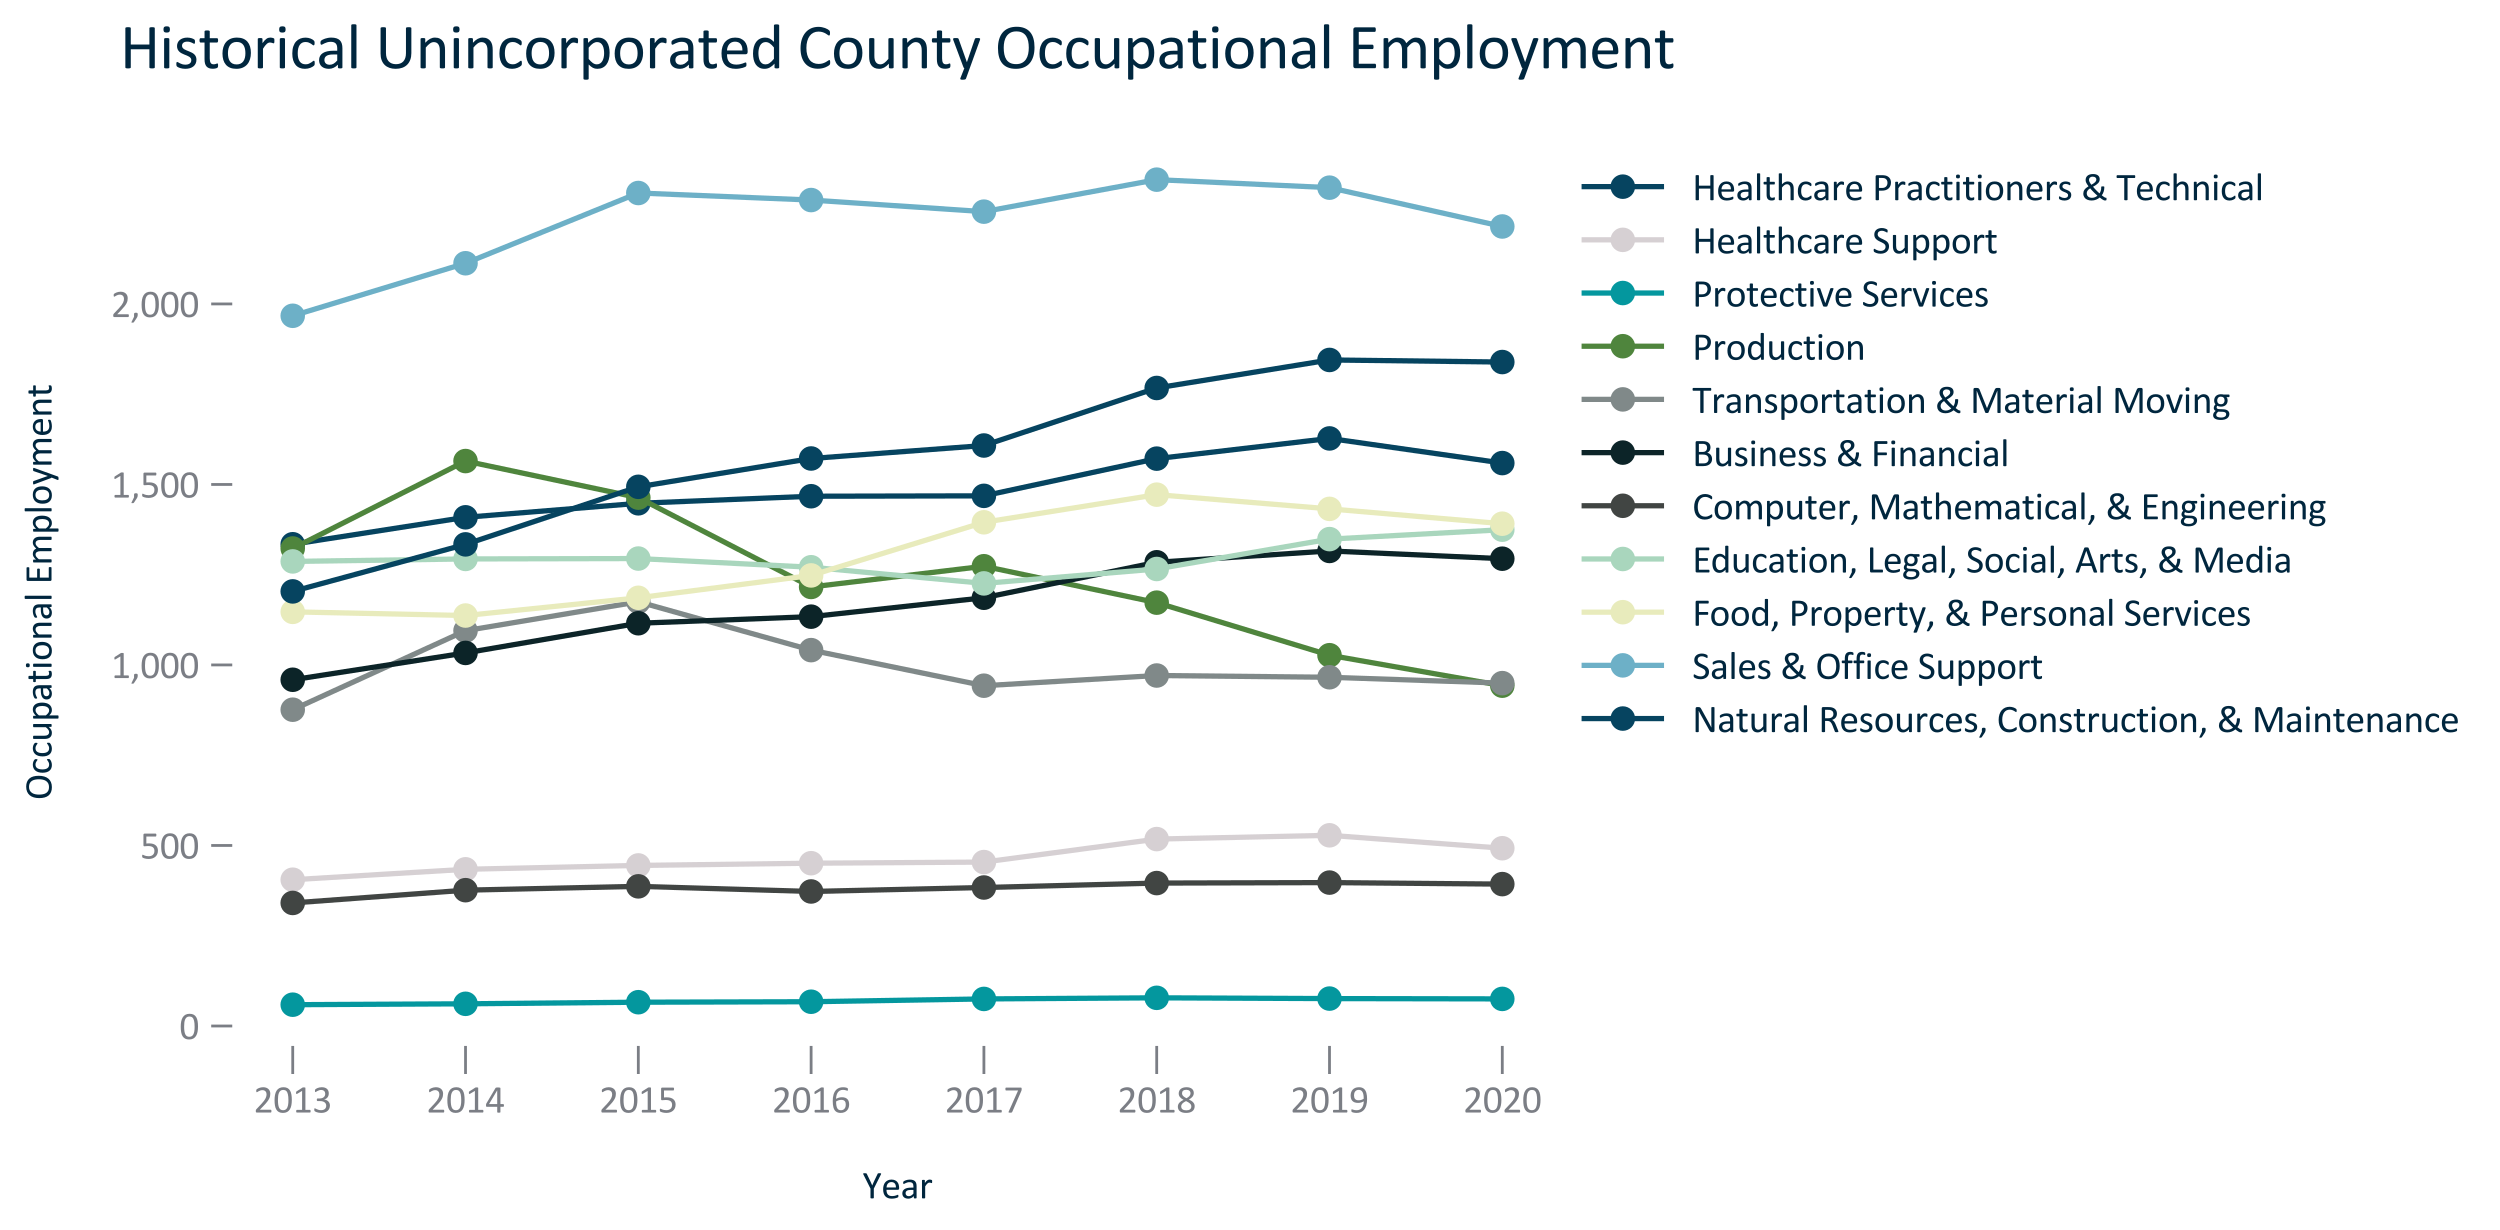 <?xml version="1.0" encoding="utf-8" standalone="no"?>
<!DOCTYPE svg PUBLIC "-//W3C//DTD SVG 1.1//EN"
  "http://www.w3.org/Graphics/SVG/1.1/DTD/svg11.dtd">
<svg xmlns:xlink="http://www.w3.org/1999/xlink" width="712.428pt" height="350.64pt" viewBox="0 0 712.428 350.64" xmlns="http://www.w3.org/2000/svg" version="1.1">
 <defs>
  <style type="text/css">*{stroke-linejoin: round; stroke-linecap: butt}</style>
 </defs>
 <g id="figure_1">
  <g id="patch_1">
   <path d="M 0 350.64 
L 712.428 350.64 
L 712.428 0 
L 0 0 
L 0 350.64 
z
" style="fill: none"/>
  </g>
  <g id="axes_1">
   <g id="patch_2">
    <path d="M 66.185 298.065 
L 445.345 298.065 
L 445.345 39.443 
L 66.185 39.443 
L 66.185 298.065 
z
" style="fill: none"/>
   </g>
   <g id="matplotlib.axis_1">
    <g id="xtick_1">
     <g id="line2d_1">
      <defs>
       <path id="maaeaa7a169" d="M 0 0 
L 0 8 
" style="stroke: #7b7e85; stroke-width: 0.8"/>
      </defs>
      <g>
       <use xlink:href="#maaeaa7a169" x="83.42" y="298.065" style="fill: #7b7e85; stroke: #7b7e85; stroke-width: 0.8"/>
      </g>
     </g>
     <g id="text_1">
      <!-- 2013 -->
      <g style="fill: #7b7e85" transform="translate(72.268 317.046) scale(0.11 -0.11)">
       <defs>
        <path id="Calibri-32" d="M 2888 231 
Q 2888 175 2880 131 
Q 2872 88 2858 58 
Q 2844 28 2820 14 
Q 2797 0 2769 0 
L 534 0 
Q 491 0 458 11 
Q 425 22 401 47 
Q 378 72 367 119 
Q 356 166 356 234 
Q 356 297 361 344 
Q 366 391 381 427 
Q 397 463 420 498 
Q 444 534 481 575 
L 1266 1406 
Q 1538 1694 1702 1922 
Q 1866 2150 1955 2337 
Q 2044 2525 2072 2678 
Q 2100 2831 2100 2966 
Q 2100 3100 2056 3220 
Q 2013 3341 1930 3431 
Q 1847 3522 1722 3575 
Q 1597 3628 1434 3628 
Q 1244 3628 1092 3575 
Q 941 3522 827 3459 
Q 713 3397 636 3344 
Q 559 3291 522 3291 
Q 500 3291 483 3303 
Q 466 3316 455 3344 
Q 444 3372 437 3419 
Q 431 3466 431 3531 
Q 431 3578 434 3612 
Q 438 3647 445 3672 
Q 453 3697 465 3719 
Q 478 3741 515 3773 
Q 553 3806 645 3862 
Q 738 3919 877 3973 
Q 1016 4028 1183 4065 
Q 1350 4103 1534 4103 
Q 1828 4103 2048 4020 
Q 2269 3938 2414 3794 
Q 2559 3650 2631 3459 
Q 2703 3269 2703 3053 
Q 2703 2859 2668 2667 
Q 2634 2475 2523 2251 
Q 2413 2028 2203 1754 
Q 1994 1481 1647 1125 
L 1006 456 
L 2766 456 
Q 2791 456 2814 442 
Q 2838 428 2855 400 
Q 2872 372 2880 330 
Q 2888 288 2888 231 
z
" transform="scale(0.016)"/>
        <path id="Calibri-30" d="M 3022 2031 
Q 3022 1566 2948 1181 
Q 2875 797 2704 520 
Q 2534 244 2259 92 
Q 1984 -59 1581 -59 
Q 1200 -59 939 77 
Q 678 213 518 477 
Q 359 741 292 1127 
Q 225 1513 225 2013 
Q 225 2475 300 2861 
Q 375 3247 544 3523 
Q 713 3800 988 3951 
Q 1263 4103 1663 4103 
Q 2047 4103 2308 3967 
Q 2569 3831 2728 3567 
Q 2888 3303 2955 2917 
Q 3022 2531 3022 2031 
z
M 2472 1994 
Q 2472 2297 2450 2537 
Q 2428 2778 2386 2962 
Q 2344 3147 2276 3280 
Q 2209 3413 2115 3498 
Q 2022 3584 1901 3623 
Q 1781 3663 1631 3663 
Q 1366 3663 1200 3538 
Q 1034 3413 939 3194 
Q 844 2975 809 2681 
Q 775 2388 775 2050 
Q 775 1597 822 1280 
Q 869 963 970 763 
Q 1072 563 1230 472 
Q 1388 381 1613 381 
Q 1788 381 1920 437 
Q 2053 494 2148 598 
Q 2244 703 2306 850 
Q 2369 997 2406 1175 
Q 2444 1353 2458 1561 
Q 2472 1769 2472 1994 
z
" transform="scale(0.016)"/>
        <path id="Calibri-31" d="M 2897 213 
Q 2897 153 2887 112 
Q 2878 72 2862 47 
Q 2847 22 2826 11 
Q 2806 0 2784 0 
L 672 0 
Q 650 0 631 11 
Q 613 22 595 47 
Q 578 72 568 112 
Q 559 153 559 213 
Q 559 269 568 309 
Q 578 350 592 376 
Q 606 403 626 417 
Q 647 431 672 431 
L 1516 431 
L 1516 3506 
L 734 3041 
Q 675 3009 639 3003 
Q 603 2997 581 3017 
Q 559 3038 551 3084 
Q 544 3131 544 3203 
Q 544 3256 548 3293 
Q 553 3331 562 3356 
Q 572 3381 589 3400 
Q 606 3419 634 3438 
L 1566 4034 
Q 1578 4044 1597 4050 
Q 1616 4056 1644 4062 
Q 1672 4069 1709 4070 
Q 1747 4072 1803 4072 
Q 1878 4072 1928 4065 
Q 1978 4059 2006 4048 
Q 2034 4038 2043 4020 
Q 2053 4003 2053 3984 
L 2053 431 
L 2784 431 
Q 2809 431 2831 417 
Q 2853 403 2867 376 
Q 2881 350 2889 309 
Q 2897 269 2897 213 
z
" transform="scale(0.016)"/>
        <path id="Calibri-33" d="M 2856 1156 
Q 2856 878 2759 654 
Q 2663 431 2481 272 
Q 2300 113 2034 27 
Q 1769 -59 1434 -59 
Q 1231 -59 1054 -26 
Q 878 6 740 51 
Q 603 97 512 145 
Q 422 194 398 216 
Q 375 238 362 259 
Q 350 281 340 312 
Q 331 344 326 389 
Q 322 434 322 500 
Q 322 613 344 656 
Q 366 700 406 700 
Q 434 700 517 650 
Q 600 600 729 542 
Q 859 484 1032 434 
Q 1206 384 1419 384 
Q 1625 384 1781 437 
Q 1938 491 2044 587 
Q 2150 684 2203 817 
Q 2256 950 2256 1106 
Q 2256 1278 2189 1415 
Q 2122 1553 1992 1653 
Q 1863 1753 1673 1806 
Q 1484 1859 1244 1859 
L 859 1859 
Q 834 1859 811 1870 
Q 788 1881 770 1906 
Q 753 1931 742 1972 
Q 731 2013 731 2078 
Q 731 2138 740 2177 
Q 750 2216 767 2239 
Q 784 2263 806 2273 
Q 828 2284 856 2284 
L 1209 2284 
Q 1416 2284 1580 2337 
Q 1744 2391 1858 2491 
Q 1972 2591 2033 2730 
Q 2094 2869 2094 3041 
Q 2094 3166 2053 3280 
Q 2013 3394 1931 3478 
Q 1850 3563 1723 3611 
Q 1597 3659 1431 3659 
Q 1250 3659 1098 3604 
Q 947 3550 828 3487 
Q 709 3425 631 3370 
Q 553 3316 522 3316 
Q 500 3316 483 3323 
Q 466 3331 455 3354 
Q 444 3378 439 3420 
Q 434 3463 434 3531 
Q 434 3578 437 3614 
Q 441 3650 450 3676 
Q 459 3703 471 3725 
Q 484 3747 514 3776 
Q 544 3806 634 3862 
Q 725 3919 858 3973 
Q 991 4028 1164 4065 
Q 1338 4103 1538 4103 
Q 1819 4103 2031 4031 
Q 2244 3959 2386 3828 
Q 2528 3697 2598 3514 
Q 2669 3331 2669 3109 
Q 2669 2919 2619 2755 
Q 2569 2591 2472 2464 
Q 2375 2338 2234 2248 
Q 2094 2159 1909 2125 
L 1909 2119 
Q 2119 2097 2292 2014 
Q 2466 1931 2591 1806 
Q 2716 1681 2786 1514 
Q 2856 1347 2856 1156 
z
" transform="scale(0.016)"/>
       </defs>
       <use xlink:href="#Calibri-32"/>
       <use xlink:href="#Calibri-30" x="50.684"/>
       <use xlink:href="#Calibri-31" x="101.367"/>
       <use xlink:href="#Calibri-33" x="152.051"/>
      </g>
     </g>
    </g>
    <g id="xtick_2">
     <g id="line2d_2">
      <g>
       <use xlink:href="#maaeaa7a169" x="132.661" y="298.065" style="fill: #7b7e85; stroke: #7b7e85; stroke-width: 0.8"/>
      </g>
     </g>
     <g id="text_2">
      <!-- 2014 -->
      <g style="fill: #7b7e85" transform="translate(121.51 317.046) scale(0.11 -0.11)">
       <defs>
        <path id="Calibri-34" d="M 3059 1150 
Q 3059 1047 3028 987 
Q 2997 928 2941 928 
L 2484 928 
L 2484 78 
Q 2484 53 2471 36 
Q 2459 19 2428 6 
Q 2397 -6 2347 -12 
Q 2297 -19 2219 -19 
Q 2144 -19 2094 -12 
Q 2044 -6 2014 6 
Q 1984 19 1973 36 
Q 1963 53 1963 78 
L 1963 928 
L 294 928 
Q 256 928 231 937 
Q 206 947 186 972 
Q 166 997 158 1044 
Q 150 1091 150 1166 
Q 150 1225 153 1272 
Q 156 1319 165 1358 
Q 175 1397 190 1433 
Q 206 1469 228 1509 
L 1684 3966 
Q 1700 3991 1729 4009 
Q 1759 4028 1806 4040 
Q 1853 4053 1922 4058 
Q 1991 4063 2084 4063 
Q 2188 4063 2264 4055 
Q 2341 4047 2387 4034 
Q 2434 4022 2459 4001 
Q 2484 3981 2484 3953 
L 2484 1372 
L 2941 1372 
Q 2994 1372 3026 1317 
Q 3059 1263 3059 1150 
z
M 1963 3591 
L 1956 3591 
L 641 1372 
L 1963 1372 
L 1963 3591 
z
" transform="scale(0.016)"/>
       </defs>
       <use xlink:href="#Calibri-32"/>
       <use xlink:href="#Calibri-30" x="50.684"/>
       <use xlink:href="#Calibri-31" x="101.367"/>
       <use xlink:href="#Calibri-34" x="152.051"/>
      </g>
     </g>
    </g>
    <g id="xtick_3">
     <g id="line2d_3">
      <g>
       <use xlink:href="#maaeaa7a169" x="181.903" y="298.065" style="fill: #7b7e85; stroke: #7b7e85; stroke-width: 0.8"/>
      </g>
     </g>
     <g id="text_3">
      <!-- 2015 -->
      <g style="fill: #7b7e85" transform="translate(170.751 317.046) scale(0.11 -0.11)">
       <defs>
        <path id="Calibri-35" d="M 2869 1300 
Q 2869 975 2759 722 
Q 2650 469 2450 295 
Q 2250 122 1973 31 
Q 1697 -59 1359 -59 
Q 1172 -59 1003 -32 
Q 834 -6 703 33 
Q 572 72 487 109 
Q 403 147 379 169 
Q 356 191 347 209 
Q 338 228 330 254 
Q 322 281 319 322 
Q 316 363 316 419 
Q 316 472 320 514 
Q 325 556 337 582 
Q 350 609 367 621 
Q 384 634 406 634 
Q 438 634 503 595 
Q 569 556 680 511 
Q 791 466 955 425 
Q 1119 384 1344 384 
Q 1553 384 1728 434 
Q 1903 484 2029 590 
Q 2156 697 2228 858 
Q 2300 1019 2300 1250 
Q 2300 1444 2239 1592 
Q 2178 1741 2051 1839 
Q 1925 1938 1731 1986 
Q 1538 2034 1269 2034 
Q 1078 2034 940 2015 
Q 803 1997 684 1997 
Q 597 1997 559 2037 
Q 522 2078 522 2194 
L 522 3841 
Q 522 3944 570 3994 
Q 619 4044 709 4044 
L 2500 4044 
Q 2525 4044 2548 4030 
Q 2572 4016 2587 3987 
Q 2603 3959 2611 3915 
Q 2619 3872 2619 3813 
Q 2619 3700 2587 3637 
Q 2556 3575 2500 3575 
L 991 3575 
L 991 2441 
Q 1100 2456 1214 2459 
Q 1328 2463 1478 2463 
Q 1825 2463 2084 2380 
Q 2344 2297 2517 2145 
Q 2691 1994 2780 1778 
Q 2869 1563 2869 1300 
z
" transform="scale(0.016)"/>
       </defs>
       <use xlink:href="#Calibri-32"/>
       <use xlink:href="#Calibri-30" x="50.684"/>
       <use xlink:href="#Calibri-31" x="101.367"/>
       <use xlink:href="#Calibri-35" x="152.051"/>
      </g>
     </g>
    </g>
    <g id="xtick_4">
     <g id="line2d_4">
      <g>
       <use xlink:href="#maaeaa7a169" x="231.144" y="298.065" style="fill: #7b7e85; stroke: #7b7e85; stroke-width: 0.8"/>
      </g>
     </g>
     <g id="text_4">
      <!-- 2016 -->
      <g style="fill: #7b7e85" transform="translate(219.993 317.046) scale(0.11 -0.11)">
       <defs>
        <path id="Calibri-36" d="M 2991 1309 
Q 2991 1044 2909 795 
Q 2828 547 2659 358 
Q 2491 169 2231 55 
Q 1972 -59 1619 -59 
Q 1366 -59 1172 3 
Q 978 66 834 181 
Q 691 297 595 465 
Q 500 634 442 850 
Q 384 1066 359 1322 
Q 334 1578 334 1872 
Q 334 2131 362 2397 
Q 391 2663 462 2909 
Q 534 3156 657 3373 
Q 781 3591 967 3752 
Q 1153 3913 1412 4006 
Q 1672 4100 2016 4100 
Q 2131 4100 2250 4086 
Q 2369 4072 2469 4048 
Q 2569 4025 2637 3997 
Q 2706 3969 2728 3951 
Q 2750 3934 2761 3914 
Q 2772 3894 2778 3870 
Q 2784 3847 2787 3817 
Q 2791 3788 2791 3744 
Q 2791 3688 2789 3647 
Q 2788 3606 2777 3581 
Q 2766 3556 2748 3543 
Q 2731 3531 2703 3531 
Q 2669 3531 2609 3553 
Q 2550 3575 2465 3601 
Q 2381 3628 2261 3650 
Q 2141 3672 1981 3672 
Q 1691 3672 1481 3553 
Q 1272 3434 1139 3234 
Q 1006 3034 942 2770 
Q 878 2506 869 2219 
Q 950 2266 1051 2312 
Q 1153 2359 1273 2396 
Q 1394 2434 1528 2457 
Q 1663 2481 1816 2481 
Q 2144 2481 2369 2392 
Q 2594 2303 2733 2145 
Q 2872 1988 2931 1773 
Q 2991 1559 2991 1309 
z
M 2447 1259 
Q 2447 1441 2411 1589 
Q 2375 1738 2290 1841 
Q 2206 1944 2065 2000 
Q 1925 2056 1719 2056 
Q 1603 2056 1487 2036 
Q 1372 2016 1264 1980 
Q 1156 1944 1057 1895 
Q 959 1847 878 1791 
Q 878 1388 929 1116 
Q 981 844 1079 680 
Q 1178 516 1325 445 
Q 1472 375 1669 375 
Q 1869 375 2016 450 
Q 2163 525 2259 651 
Q 2356 778 2401 936 
Q 2447 1094 2447 1259 
z
" transform="scale(0.016)"/>
       </defs>
       <use xlink:href="#Calibri-32"/>
       <use xlink:href="#Calibri-30" x="50.684"/>
       <use xlink:href="#Calibri-31" x="101.367"/>
       <use xlink:href="#Calibri-36" x="152.051"/>
      </g>
     </g>
    </g>
    <g id="xtick_5">
     <g id="line2d_5">
      <g>
       <use xlink:href="#maaeaa7a169" x="280.386" y="298.065" style="fill: #7b7e85; stroke: #7b7e85; stroke-width: 0.8"/>
      </g>
     </g>
     <g id="text_5">
      <!-- 2017 -->
      <g style="fill: #7b7e85" transform="translate(269.234 317.046) scale(0.11 -0.11)">
       <defs>
        <path id="Calibri-37" d="M 2947 3813 
Q 2947 3756 2942 3711 
Q 2938 3666 2930 3623 
Q 2922 3581 2908 3542 
Q 2894 3503 2875 3459 
L 1419 103 
Q 1403 66 1379 42 
Q 1356 19 1320 5 
Q 1284 -9 1228 -14 
Q 1172 -19 1091 -19 
Q 984 -19 925 -9 
Q 866 0 839 20 
Q 813 41 816 70 
Q 819 100 838 141 
L 2369 3572 
L 428 3572 
Q 369 3572 339 3634 
Q 309 3697 309 3809 
Q 309 3869 317 3912 
Q 325 3956 340 3986 
Q 356 4016 378 4030 
Q 400 4044 428 4044 
L 2784 4044 
Q 2828 4044 2861 4034 
Q 2894 4025 2911 3997 
Q 2928 3969 2937 3925 
Q 2947 3881 2947 3813 
z
" transform="scale(0.016)"/>
       </defs>
       <use xlink:href="#Calibri-32"/>
       <use xlink:href="#Calibri-30" x="50.684"/>
       <use xlink:href="#Calibri-31" x="101.367"/>
       <use xlink:href="#Calibri-37" x="152.051"/>
      </g>
     </g>
    </g>
    <g id="xtick_6">
     <g id="line2d_6">
      <g>
       <use xlink:href="#maaeaa7a169" x="329.627" y="298.065" style="fill: #7b7e85; stroke: #7b7e85; stroke-width: 0.8"/>
      </g>
     </g>
     <g id="text_6">
      <!-- 2018 -->
      <g style="fill: #7b7e85" transform="translate(318.476 317.046) scale(0.11 -0.11)">
       <defs>
        <path id="Calibri-38" d="M 2981 1038 
Q 2981 775 2887 570 
Q 2794 366 2617 225 
Q 2441 84 2181 12 
Q 1922 -59 1588 -59 
Q 1275 -59 1028 6 
Q 781 72 609 200 
Q 438 328 347 515 
Q 256 703 256 944 
Q 256 1134 318 1293 
Q 381 1453 498 1587 
Q 616 1722 787 1839 
Q 959 1956 1175 2063 
Q 988 2159 844 2267 
Q 700 2375 600 2501 
Q 500 2628 448 2772 
Q 397 2916 397 3084 
Q 397 3297 473 3483 
Q 550 3669 704 3806 
Q 859 3944 1098 4023 
Q 1338 4103 1656 4103 
Q 1963 4103 2186 4029 
Q 2409 3956 2554 3829 
Q 2700 3703 2769 3531 
Q 2838 3359 2838 3163 
Q 2838 3003 2786 2856 
Q 2734 2709 2634 2578 
Q 2534 2447 2389 2333 
Q 2244 2219 2056 2119 
Q 2278 2009 2451 1893 
Q 2625 1778 2742 1645 
Q 2859 1513 2920 1364 
Q 2981 1216 2981 1038 
z
M 2306 3113 
Q 2306 3244 2261 3350 
Q 2216 3456 2128 3531 
Q 2041 3606 1911 3645 
Q 1781 3684 1616 3684 
Q 1278 3684 1104 3531 
Q 931 3378 931 3113 
Q 931 2991 973 2886 
Q 1016 2781 1105 2687 
Q 1194 2594 1330 2505 
Q 1466 2416 1653 2319 
Q 1969 2481 2137 2678 
Q 2306 2875 2306 3113 
z
M 2438 981 
Q 2438 1125 2384 1242 
Q 2331 1359 2223 1461 
Q 2116 1563 1955 1658 
Q 1794 1753 1581 1856 
Q 1384 1759 1236 1662 
Q 1088 1566 992 1462 
Q 897 1359 848 1245 
Q 800 1131 800 994 
Q 800 691 1008 525 
Q 1216 359 1628 359 
Q 2028 359 2233 526 
Q 2438 694 2438 981 
z
" transform="scale(0.016)"/>
       </defs>
       <use xlink:href="#Calibri-32"/>
       <use xlink:href="#Calibri-30" x="50.684"/>
       <use xlink:href="#Calibri-31" x="101.367"/>
       <use xlink:href="#Calibri-38" x="152.051"/>
      </g>
     </g>
    </g>
    <g id="xtick_7">
     <g id="line2d_7">
      <g>
       <use xlink:href="#maaeaa7a169" x="378.869" y="298.065" style="fill: #7b7e85; stroke: #7b7e85; stroke-width: 0.8"/>
      </g>
     </g>
     <g id="text_7">
      <!-- 2019 -->
      <g style="fill: #7b7e85" transform="translate(367.718 317.046) scale(0.11 -0.11)">
       <defs>
        <path id="Calibri-39" d="M 2919 2181 
Q 2919 1919 2887 1650 
Q 2856 1381 2781 1132 
Q 2706 884 2579 667 
Q 2453 450 2261 287 
Q 2069 125 1805 33 
Q 1541 -59 1191 -59 
Q 1056 -59 929 -42 
Q 803 -25 701 0 
Q 600 25 531 53 
Q 463 81 431 109 
Q 400 138 386 186 
Q 372 234 372 316 
Q 372 384 376 425 
Q 381 466 390 487 
Q 400 509 417 517 
Q 434 525 459 525 
Q 494 525 556 501 
Q 619 478 714 450 
Q 809 422 937 398 
Q 1066 375 1225 375 
Q 1528 375 1745 492 
Q 1963 609 2100 806 
Q 2238 1003 2306 1262 
Q 2375 1522 2381 1809 
Q 2216 1713 1984 1638 
Q 1753 1563 1453 1563 
Q 1116 1563 886 1655 
Q 656 1747 517 1906 
Q 378 2066 317 2284 
Q 256 2503 256 2763 
Q 256 3031 334 3273 
Q 413 3516 578 3700 
Q 744 3884 1000 3993 
Q 1256 4103 1613 4103 
Q 1866 4103 2061 4039 
Q 2256 3975 2400 3854 
Q 2544 3734 2644 3564 
Q 2744 3394 2805 3178 
Q 2866 2963 2892 2711 
Q 2919 2459 2919 2181 
z
M 2372 2241 
Q 2372 2641 2319 2914 
Q 2266 3188 2162 3356 
Q 2059 3525 1909 3600 
Q 1759 3675 1563 3675 
Q 1359 3675 1215 3601 
Q 1072 3528 980 3404 
Q 888 3281 844 3125 
Q 800 2969 800 2803 
Q 800 2619 839 2466 
Q 878 2313 965 2206 
Q 1053 2100 1193 2042 
Q 1334 1984 1541 1984 
Q 1775 1984 1994 2054 
Q 2213 2125 2372 2241 
z
" transform="scale(0.016)"/>
       </defs>
       <use xlink:href="#Calibri-32"/>
       <use xlink:href="#Calibri-30" x="50.684"/>
       <use xlink:href="#Calibri-31" x="101.367"/>
       <use xlink:href="#Calibri-39" x="152.051"/>
      </g>
     </g>
    </g>
    <g id="xtick_8">
     <g id="line2d_8">
      <g>
       <use xlink:href="#maaeaa7a169" x="428.11" y="298.065" style="fill: #7b7e85; stroke: #7b7e85; stroke-width: 0.8"/>
      </g>
     </g>
     <g id="text_8">
      <!-- 2020 -->
      <g style="fill: #7b7e85" transform="translate(416.959 317.046) scale(0.11 -0.11)">
       <use xlink:href="#Calibri-32"/>
       <use xlink:href="#Calibri-30" x="50.684"/>
       <use xlink:href="#Calibri-32" x="101.367"/>
       <use xlink:href="#Calibri-30" x="152.051"/>
      </g>
     </g>
    </g>
    <g id="text_9">
     <!-- Year -->
     <g style="fill: #00263e" transform="translate(245.796 341.484) scale(0.11 -0.11)">
      <defs>
       <path id="Calibri-59" d="M 1828 1572 
L 1828 81 
Q 1828 56 1815 37 
Q 1803 19 1772 8 
Q 1741 -3 1687 -11 
Q 1634 -19 1559 -19 
Q 1481 -19 1429 -11 
Q 1378 -3 1345 8 
Q 1313 19 1300 37 
Q 1288 56 1288 81 
L 1288 1572 
L 144 3853 
Q 109 3925 101 3965 
Q 94 4006 117 4028 
Q 141 4050 202 4056 
Q 263 4063 366 4063 
Q 459 4063 517 4056 
Q 575 4050 609 4039 
Q 644 4028 661 4008 
Q 678 3988 694 3956 
L 1253 2794 
Q 1331 2628 1409 2447 
Q 1488 2266 1569 2081 
L 1575 2081 
Q 1647 2259 1723 2436 
Q 1800 2613 1878 2784 
L 2441 3953 
Q 2450 3984 2467 4006 
Q 2484 4028 2514 4039 
Q 2544 4050 2597 4056 
Q 2650 4063 2731 4063 
Q 2844 4063 2908 4055 
Q 2972 4047 2997 4025 
Q 3022 4003 3014 3962 
Q 3006 3922 2972 3853 
L 1828 1572 
z
" transform="scale(0.016)"/>
       <path id="Calibri-65" d="M 2878 1606 
Q 2878 1484 2817 1432 
Q 2756 1381 2678 1381 
L 834 1381 
Q 834 1147 881 959 
Q 928 772 1037 637 
Q 1147 503 1322 431 
Q 1497 359 1750 359 
Q 1950 359 2106 392 
Q 2263 425 2377 465 
Q 2491 506 2564 539 
Q 2638 572 2675 572 
Q 2697 572 2714 561 
Q 2731 550 2740 528 
Q 2750 506 2754 467 
Q 2759 428 2759 372 
Q 2759 331 2756 301 
Q 2753 272 2748 248 
Q 2744 225 2733 206 
Q 2722 188 2705 170 
Q 2688 153 2603 114 
Q 2519 75 2384 37 
Q 2250 0 2073 -29 
Q 1897 -59 1697 -59 
Q 1350 -59 1089 37 
Q 828 134 650 325 
Q 472 516 381 803 
Q 291 1091 291 1472 
Q 291 1834 384 2123 
Q 478 2413 654 2614 
Q 831 2816 1081 2923 
Q 1331 3031 1641 3031 
Q 1972 3031 2205 2925 
Q 2438 2819 2588 2639 
Q 2738 2459 2808 2217 
Q 2878 1975 2878 1700 
L 2878 1606 
z
M 2359 1759 
Q 2369 2166 2180 2397 
Q 1991 2628 1619 2628 
Q 1428 2628 1284 2556 
Q 1141 2484 1044 2365 
Q 947 2247 894 2089 
Q 841 1931 834 1759 
L 2359 1759 
z
" transform="scale(0.016)"/>
       <path id="Calibri-61" d="M 2597 75 
Q 2597 38 2572 19 
Q 2547 0 2503 -9 
Q 2459 -19 2375 -19 
Q 2294 -19 2245 -9 
Q 2197 0 2175 19 
Q 2153 38 2153 75 
L 2153 356 
Q 1969 159 1742 50 
Q 1516 -59 1263 -59 
Q 1041 -59 861 -1 
Q 681 56 554 165 
Q 428 275 358 434 
Q 288 594 288 797 
Q 288 1034 384 1209 
Q 481 1384 662 1500 
Q 844 1616 1106 1673 
Q 1369 1731 1697 1731 
L 2084 1731 
L 2084 1950 
Q 2084 2113 2050 2238 
Q 2016 2363 1939 2445 
Q 1863 2528 1741 2570 
Q 1619 2613 1441 2613 
Q 1250 2613 1098 2567 
Q 947 2522 833 2467 
Q 719 2413 642 2367 
Q 566 2322 528 2322 
Q 503 2322 484 2334 
Q 466 2347 452 2372 
Q 438 2397 431 2436 
Q 425 2475 425 2522 
Q 425 2600 436 2645 
Q 447 2691 489 2731 
Q 531 2772 634 2826 
Q 738 2881 872 2926 
Q 1006 2972 1165 3001 
Q 1325 3031 1488 3031 
Q 1791 3031 2003 2962 
Q 2216 2894 2347 2761 
Q 2478 2628 2537 2431 
Q 2597 2234 2597 1972 
L 2597 75 
z
M 2084 1359 
L 1644 1359 
Q 1431 1359 1275 1323 
Q 1119 1288 1016 1217 
Q 913 1147 864 1048 
Q 816 950 816 822 
Q 816 603 955 473 
Q 1094 344 1344 344 
Q 1547 344 1720 447 
Q 1894 550 2084 763 
L 2084 1359 
z
" transform="scale(0.016)"/>
       <path id="Calibri-72" d="M 2122 2706 
Q 2122 2638 2119 2591 
Q 2116 2544 2106 2517 
Q 2097 2491 2083 2477 
Q 2069 2463 2044 2463 
Q 2019 2463 1983 2477 
Q 1947 2491 1901 2505 
Q 1856 2519 1800 2531 
Q 1744 2544 1678 2544 
Q 1600 2544 1525 2512 
Q 1450 2481 1367 2409 
Q 1284 2338 1193 2219 
Q 1103 2100 994 1928 
L 994 78 
Q 994 53 981 36 
Q 969 19 941 6 
Q 913 -6 863 -12 
Q 813 -19 734 -19 
Q 659 -19 609 -12 
Q 559 -6 529 6 
Q 500 19 489 36 
Q 478 53 478 78 
L 478 2891 
Q 478 2916 487 2933 
Q 497 2950 525 2964 
Q 553 2978 597 2983 
Q 641 2988 713 2988 
Q 781 2988 826 2983 
Q 872 2978 897 2964 
Q 922 2950 933 2933 
Q 944 2916 944 2891 
L 944 2481 
Q 1059 2650 1161 2756 
Q 1263 2863 1353 2923 
Q 1444 2984 1533 3007 
Q 1622 3031 1713 3031 
Q 1753 3031 1804 3026 
Q 1856 3022 1912 3009 
Q 1969 2997 2014 2981 
Q 2059 2966 2078 2950 
Q 2097 2934 2103 2920 
Q 2109 2906 2114 2884 
Q 2119 2863 2120 2820 
Q 2122 2778 2122 2706 
z
" transform="scale(0.016)"/>
      </defs>
      <use xlink:href="#Calibri-59"/>
      <use xlink:href="#Calibri-65" x="48.73"/>
      <use xlink:href="#Calibri-61" x="98.486"/>
      <use xlink:href="#Calibri-72" x="146.387"/>
     </g>
    </g>
   </g>
   <g id="matplotlib.axis_2">
    <g id="ytick_1">
     <g id="line2d_9">
      <defs>
       <path id="mdc2bf91941" d="M 0 0 
L -6 0 
" style="stroke: #7b7e85; stroke-width: 0.8"/>
      </defs>
      <g>
       <use xlink:href="#mdc2bf91941" x="66.185" y="292.381" style="fill: #7b7e85; stroke: #7b7e85; stroke-width: 0.8"/>
      </g>
     </g>
     <g id="text_10">
      <!-- 0 -->
      <g style="fill: #7b7e85" transform="translate(51.109 296.122) scale(0.11 -0.11)">
       <use xlink:href="#Calibri-30"/>
      </g>
     </g>
    </g>
    <g id="ytick_2">
     <g id="line2d_10">
      <g>
       <use xlink:href="#mdc2bf91941" x="66.185" y="240.938" style="fill: #7b7e85; stroke: #7b7e85; stroke-width: 0.8"/>
      </g>
     </g>
     <g id="text_11">
      <!-- 500 -->
      <g style="fill: #7b7e85" transform="translate(39.958 244.679) scale(0.11 -0.11)">
       <use xlink:href="#Calibri-35"/>
       <use xlink:href="#Calibri-30" x="50.684"/>
       <use xlink:href="#Calibri-30" x="101.367"/>
      </g>
     </g>
    </g>
    <g id="ytick_3">
     <g id="line2d_11">
      <g>
       <use xlink:href="#mdc2bf91941" x="66.185" y="189.495" style="fill: #7b7e85; stroke: #7b7e85; stroke-width: 0.8"/>
      </g>
     </g>
     <g id="text_12">
      <!-- 1,000 -->
      <g style="fill: #7b7e85" transform="translate(31.638 193.236) scale(0.11 -0.11)">
       <defs>
        <path id="Calibri-2c" d="M 1159 447 
Q 1159 350 1150 269 
Q 1141 188 1119 116 
Q 1097 44 1061 -26 
Q 1025 -97 972 -175 
L 544 -819 
Q 528 -841 508 -856 
Q 488 -872 458 -884 
Q 428 -897 389 -901 
Q 350 -906 291 -906 
Q 238 -906 202 -901 
Q 166 -897 150 -886 
Q 134 -875 132 -856 
Q 131 -838 144 -813 
L 559 47 
L 559 447 
Q 559 531 576 581 
Q 594 631 631 656 
Q 669 681 725 690 
Q 781 700 863 700 
Q 941 700 997 690 
Q 1053 681 1089 656 
Q 1125 631 1142 581 
Q 1159 531 1159 447 
z
" transform="scale(0.016)"/>
       </defs>
       <use xlink:href="#Calibri-31"/>
       <use xlink:href="#Calibri-2c" x="50.684"/>
       <use xlink:href="#Calibri-30" x="75.635"/>
       <use xlink:href="#Calibri-30" x="126.318"/>
       <use xlink:href="#Calibri-30" x="177.002"/>
      </g>
     </g>
    </g>
    <g id="ytick_4">
     <g id="line2d_12">
      <g>
       <use xlink:href="#mdc2bf91941" x="66.185" y="138.052" style="fill: #7b7e85; stroke: #7b7e85; stroke-width: 0.8"/>
      </g>
     </g>
     <g id="text_13">
      <!-- 1,500 -->
      <g style="fill: #7b7e85" transform="translate(31.638 141.793) scale(0.11 -0.11)">
       <use xlink:href="#Calibri-31"/>
       <use xlink:href="#Calibri-2c" x="50.684"/>
       <use xlink:href="#Calibri-35" x="75.635"/>
       <use xlink:href="#Calibri-30" x="126.318"/>
       <use xlink:href="#Calibri-30" x="177.002"/>
      </g>
     </g>
    </g>
    <g id="ytick_5">
     <g id="line2d_13">
      <g>
       <use xlink:href="#mdc2bf91941" x="66.185" y="86.609" style="fill: #7b7e85; stroke: #7b7e85; stroke-width: 0.8"/>
      </g>
     </g>
     <g id="text_14">
      <!-- 2,000 -->
      <g style="fill: #7b7e85" transform="translate(31.638 90.35) scale(0.11 -0.11)">
       <use xlink:href="#Calibri-32"/>
       <use xlink:href="#Calibri-2c" x="50.684"/>
       <use xlink:href="#Calibri-30" x="75.635"/>
       <use xlink:href="#Calibri-30" x="126.318"/>
       <use xlink:href="#Calibri-30" x="177.002"/>
      </g>
     </g>
    </g>
    <g id="text_15">
     <!-- Occupational Employment -->
     <g style="fill: #00263e" transform="translate(14.682 227.983) rotate(-90) scale(0.11 -0.11)">
      <defs>
       <path id="Calibri-4f" d="M 3925 2069 
Q 3925 1578 3809 1184 
Q 3694 791 3464 514 
Q 3234 238 2887 89 
Q 2541 -59 2078 -59 
Q 1622 -59 1289 77 
Q 956 213 739 472 
Q 522 731 415 1115 
Q 309 1500 309 2000 
Q 309 2478 425 2868 
Q 541 3259 772 3532 
Q 1003 3806 1350 3954 
Q 1697 4103 2159 4103 
Q 2606 4103 2937 3968 
Q 3269 3834 3489 3576 
Q 3709 3319 3817 2939 
Q 3925 2559 3925 2069 
z
M 3359 2031 
Q 3359 2375 3298 2670 
Q 3238 2966 3095 3183 
Q 2953 3400 2715 3522 
Q 2478 3644 2128 3644 
Q 1778 3644 1540 3512 
Q 1303 3381 1154 3162 
Q 1006 2944 942 2651 
Q 878 2359 878 2038 
Q 878 1681 937 1381 
Q 997 1081 1137 864 
Q 1278 647 1514 526 
Q 1750 406 2106 406 
Q 2459 406 2700 537 
Q 2941 669 3087 892 
Q 3234 1116 3296 1409 
Q 3359 1703 3359 2031 
z
" transform="scale(0.016)"/>
       <path id="Calibri-63" d="M 2500 506 
Q 2500 453 2497 414 
Q 2494 375 2486 348 
Q 2478 322 2467 301 
Q 2456 281 2417 242 
Q 2378 203 2284 145 
Q 2191 88 2073 42 
Q 1956 -3 1818 -31 
Q 1681 -59 1534 -59 
Q 1231 -59 997 41 
Q 763 141 605 333 
Q 447 525 364 804 
Q 281 1084 281 1450 
Q 281 1866 382 2164 
Q 484 2463 661 2653 
Q 838 2844 1077 2936 
Q 1316 3028 1594 3028 
Q 1728 3028 1854 3003 
Q 1981 2978 2087 2937 
Q 2194 2897 2276 2844 
Q 2359 2791 2396 2753 
Q 2434 2716 2448 2694 
Q 2463 2672 2472 2642 
Q 2481 2613 2484 2575 
Q 2488 2538 2488 2481 
Q 2488 2359 2459 2311 
Q 2431 2263 2391 2263 
Q 2344 2263 2283 2314 
Q 2222 2366 2128 2428 
Q 2034 2491 1901 2542 
Q 1769 2594 1588 2594 
Q 1216 2594 1017 2308 
Q 819 2022 819 1478 
Q 819 1206 870 1001 
Q 922 797 1022 659 
Q 1122 522 1267 455 
Q 1413 388 1600 388 
Q 1778 388 1912 444 
Q 2047 500 2145 567 
Q 2244 634 2311 689 
Q 2378 744 2416 744 
Q 2438 744 2453 731 
Q 2469 719 2480 689 
Q 2491 659 2495 614 
Q 2500 569 2500 506 
z
" transform="scale(0.016)"/>
       <path id="Calibri-75" d="M 2888 78 
Q 2888 53 2877 36 
Q 2866 19 2837 6 
Q 2809 -6 2764 -12 
Q 2719 -19 2653 -19 
Q 2581 -19 2536 -12 
Q 2491 -6 2464 6 
Q 2438 19 2428 36 
Q 2419 53 2419 78 
L 2419 450 
Q 2178 184 1943 62 
Q 1709 -59 1469 -59 
Q 1188 -59 995 34 
Q 803 128 684 289 
Q 566 450 514 664 
Q 463 878 463 1184 
L 463 2891 
Q 463 2916 473 2933 
Q 484 2950 515 2964 
Q 547 2978 597 2983 
Q 647 2988 722 2988 
Q 797 2988 847 2983 
Q 897 2978 926 2964 
Q 956 2950 968 2933 
Q 981 2916 981 2891 
L 981 1253 
Q 981 1006 1017 857 
Q 1053 709 1126 604 
Q 1200 500 1312 442 
Q 1425 384 1575 384 
Q 1769 384 1961 521 
Q 2153 659 2369 925 
L 2369 2891 
Q 2369 2916 2380 2933 
Q 2391 2950 2422 2964 
Q 2453 2978 2501 2983 
Q 2550 2988 2628 2988 
Q 2703 2988 2753 2983 
Q 2803 2978 2831 2964 
Q 2859 2950 2873 2933 
Q 2888 2916 2888 2891 
L 2888 78 
z
" transform="scale(0.016)"/>
       <path id="Calibri-70" d="M 3066 1528 
Q 3066 1159 2986 865 
Q 2906 572 2751 367 
Q 2597 163 2369 52 
Q 2141 -59 1847 -59 
Q 1722 -59 1615 -34 
Q 1509 -9 1407 44 
Q 1306 97 1206 178 
Q 1106 259 994 369 
L 994 -1038 
Q 994 -1063 981 -1081 
Q 969 -1100 941 -1112 
Q 913 -1125 863 -1131 
Q 813 -1138 734 -1138 
Q 659 -1138 609 -1131 
Q 559 -1125 529 -1112 
Q 500 -1100 489 -1081 
Q 478 -1063 478 -1038 
L 478 2891 
Q 478 2919 487 2936 
Q 497 2953 525 2965 
Q 553 2978 597 2983 
Q 641 2988 703 2988 
Q 769 2988 811 2983 
Q 853 2978 881 2965 
Q 909 2953 920 2936 
Q 931 2919 931 2891 
L 931 2513 
Q 1059 2644 1178 2741 
Q 1297 2838 1417 2902 
Q 1538 2966 1664 2998 
Q 1791 3031 1931 3031 
Q 2238 3031 2453 2912 
Q 2669 2794 2805 2587 
Q 2941 2381 3003 2107 
Q 3066 1834 3066 1528 
z
M 2522 1469 
Q 2522 1684 2489 1886 
Q 2456 2088 2376 2244 
Q 2297 2400 2162 2494 
Q 2028 2588 1828 2588 
Q 1728 2588 1631 2558 
Q 1534 2528 1434 2464 
Q 1334 2400 1225 2295 
Q 1116 2191 994 2038 
L 994 919 
Q 1206 659 1397 521 
Q 1588 384 1797 384 
Q 1991 384 2130 478 
Q 2269 572 2355 728 
Q 2441 884 2481 1078 
Q 2522 1272 2522 1469 
z
" transform="scale(0.016)"/>
       <path id="Calibri-74" d="M 1941 284 
Q 1941 194 1928 141 
Q 1916 88 1891 63 
Q 1866 38 1816 16 
Q 1766 -6 1702 -20 
Q 1638 -34 1566 -43 
Q 1494 -53 1422 -53 
Q 1203 -53 1047 5 
Q 891 63 791 180 
Q 691 297 645 476 
Q 600 656 600 900 
L 600 2544 
L 206 2544 
Q 159 2544 131 2594 
Q 103 2644 103 2756 
Q 103 2816 111 2856 
Q 119 2897 131 2923 
Q 144 2950 164 2961 
Q 184 2972 209 2972 
L 600 2972 
L 600 3641 
Q 600 3663 611 3681 
Q 622 3700 651 3714 
Q 681 3728 731 3734 
Q 781 3741 856 3741 
Q 934 3741 984 3734 
Q 1034 3728 1062 3714 
Q 1091 3700 1103 3681 
Q 1116 3663 1116 3641 
L 1116 2972 
L 1838 2972 
Q 1863 2972 1881 2961 
Q 1900 2950 1914 2923 
Q 1928 2897 1934 2856 
Q 1941 2816 1941 2756 
Q 1941 2644 1912 2594 
Q 1884 2544 1838 2544 
L 1116 2544 
L 1116 975 
Q 1116 684 1202 536 
Q 1288 388 1509 388 
Q 1581 388 1637 402 
Q 1694 416 1737 431 
Q 1781 447 1812 461 
Q 1844 475 1869 475 
Q 1884 475 1898 467 
Q 1913 459 1920 437 
Q 1928 416 1934 378 
Q 1941 341 1941 284 
z
" transform="scale(0.016)"/>
       <path id="Calibri-69" d="M 994 78 
Q 994 53 981 36 
Q 969 19 941 6 
Q 913 -6 863 -12 
Q 813 -19 734 -19 
Q 659 -19 609 -12 
Q 559 -6 529 6 
Q 500 19 489 36 
Q 478 53 478 78 
L 478 2891 
Q 478 2913 489 2931 
Q 500 2950 529 2962 
Q 559 2975 609 2981 
Q 659 2988 734 2988 
Q 813 2988 863 2981 
Q 913 2975 941 2962 
Q 969 2950 981 2931 
Q 994 2913 994 2891 
L 994 78 
z
M 1053 3841 
Q 1053 3659 984 3593 
Q 916 3528 731 3528 
Q 550 3528 483 3592 
Q 416 3656 416 3834 
Q 416 4016 484 4081 
Q 553 4147 738 4147 
Q 919 4147 986 4083 
Q 1053 4019 1053 3841 
z
" transform="scale(0.016)"/>
       <path id="Calibri-6f" d="M 3094 1516 
Q 3094 1172 3003 883 
Q 2913 594 2733 384 
Q 2553 175 2283 58 
Q 2013 -59 1656 -59 
Q 1309 -59 1051 44 
Q 794 147 622 344 
Q 450 541 365 822 
Q 281 1103 281 1459 
Q 281 1803 370 2092 
Q 459 2381 639 2590 
Q 819 2800 1087 2915 
Q 1356 3031 1716 3031 
Q 2063 3031 2320 2928 
Q 2578 2825 2750 2628 
Q 2922 2431 3008 2150 
Q 3094 1869 3094 1516 
z
M 2550 1481 
Q 2550 1709 2508 1912 
Q 2466 2116 2369 2269 
Q 2272 2422 2106 2511 
Q 1941 2600 1694 2600 
Q 1466 2600 1302 2519 
Q 1138 2438 1031 2289 
Q 925 2141 873 1937 
Q 822 1734 822 1494 
Q 822 1263 864 1059 
Q 906 856 1004 704 
Q 1103 553 1268 464 
Q 1434 375 1681 375 
Q 1906 375 2072 456 
Q 2238 538 2344 684 
Q 2450 831 2500 1034 
Q 2550 1238 2550 1481 
z
" transform="scale(0.016)"/>
       <path id="Calibri-6e" d="M 2900 78 
Q 2900 53 2887 36 
Q 2875 19 2847 6 
Q 2819 -6 2769 -12 
Q 2719 -19 2644 -19 
Q 2566 -19 2516 -12 
Q 2466 -6 2437 6 
Q 2409 19 2396 36 
Q 2384 53 2384 78 
L 2384 1725 
Q 2384 1966 2346 2112 
Q 2309 2259 2237 2365 
Q 2166 2472 2052 2528 
Q 1938 2584 1788 2584 
Q 1594 2584 1400 2446 
Q 1206 2309 994 2044 
L 994 78 
Q 994 53 981 36 
Q 969 19 941 6 
Q 913 -6 863 -12 
Q 813 -19 734 -19 
Q 659 -19 609 -12 
Q 559 -6 529 6 
Q 500 19 489 36 
Q 478 53 478 78 
L 478 2891 
Q 478 2916 487 2933 
Q 497 2950 525 2964 
Q 553 2978 597 2983 
Q 641 2988 713 2988 
Q 781 2988 826 2983 
Q 872 2978 897 2964 
Q 922 2950 933 2933 
Q 944 2916 944 2891 
L 944 2519 
Q 1181 2784 1417 2907 
Q 1653 3031 1894 3031 
Q 2175 3031 2367 2936 
Q 2559 2841 2678 2681 
Q 2797 2522 2848 2308 
Q 2900 2094 2900 1794 
L 2900 78 
z
" transform="scale(0.016)"/>
       <path id="Calibri-6c" d="M 994 78 
Q 994 53 981 36 
Q 969 19 941 6 
Q 913 -6 863 -12 
Q 813 -19 734 -19 
Q 659 -19 609 -12 
Q 559 -6 529 6 
Q 500 19 489 36 
Q 478 53 478 78 
L 478 4253 
Q 478 4278 489 4297 
Q 500 4316 529 4328 
Q 559 4341 609 4347 
Q 659 4353 734 4353 
Q 813 4353 863 4347 
Q 913 4341 941 4328 
Q 969 4316 981 4297 
Q 994 4278 994 4253 
L 994 78 
z
" transform="scale(0.016)"/>
       <path id="Calibri-20" transform="scale(0.016)"/>
       <path id="Calibri-45" d="M 2788 222 
Q 2788 166 2781 123 
Q 2775 81 2759 53 
Q 2744 25 2723 12 
Q 2703 0 2678 0 
L 738 0 
Q 666 0 602 48 
Q 538 97 538 219 
L 538 3825 
Q 538 3947 602 3995 
Q 666 4044 738 4044 
L 2656 4044 
Q 2681 4044 2701 4031 
Q 2722 4019 2734 3991 
Q 2747 3963 2755 3920 
Q 2763 3878 2763 3816 
Q 2763 3759 2755 3717 
Q 2747 3675 2734 3648 
Q 2722 3622 2701 3609 
Q 2681 3597 2656 3597 
L 1075 3597 
L 1075 2328 
L 2431 2328 
Q 2456 2328 2476 2314 
Q 2497 2300 2511 2275 
Q 2525 2250 2531 2206 
Q 2538 2163 2538 2103 
Q 2538 2047 2531 2006 
Q 2525 1966 2511 1941 
Q 2497 1916 2476 1905 
Q 2456 1894 2431 1894 
L 1075 1894 
L 1075 447 
L 2678 447 
Q 2703 447 2723 434 
Q 2744 422 2759 395 
Q 2775 369 2781 326 
Q 2788 284 2788 222 
z
" transform="scale(0.016)"/>
       <path id="Calibri-6d" d="M 4650 78 
Q 4650 53 4637 36 
Q 4625 19 4597 6 
Q 4569 -6 4519 -12 
Q 4469 -19 4394 -19 
Q 4316 -19 4266 -12 
Q 4216 -6 4186 6 
Q 4156 19 4143 36 
Q 4131 53 4131 78 
L 4131 1788 
Q 4131 1966 4100 2112 
Q 4069 2259 4000 2365 
Q 3931 2472 3825 2528 
Q 3719 2584 3575 2584 
Q 3397 2584 3217 2446 
Q 3038 2309 2822 2044 
L 2822 78 
Q 2822 53 2809 36 
Q 2797 19 2767 6 
Q 2738 -6 2688 -12 
Q 2638 -19 2563 -19 
Q 2491 -19 2439 -12 
Q 2388 -6 2358 6 
Q 2328 19 2317 36 
Q 2306 53 2306 78 
L 2306 1788 
Q 2306 1966 2272 2112 
Q 2238 2259 2169 2365 
Q 2100 2472 1995 2528 
Q 1891 2584 1747 2584 
Q 1569 2584 1387 2446 
Q 1206 2309 994 2044 
L 994 78 
Q 994 53 981 36 
Q 969 19 941 6 
Q 913 -6 863 -12 
Q 813 -19 734 -19 
Q 659 -19 609 -12 
Q 559 -6 529 6 
Q 500 19 489 36 
Q 478 53 478 78 
L 478 2891 
Q 478 2916 487 2933 
Q 497 2950 525 2964 
Q 553 2978 597 2983 
Q 641 2988 713 2988 
Q 781 2988 826 2983 
Q 872 2978 897 2964 
Q 922 2950 933 2933 
Q 944 2916 944 2891 
L 944 2519 
Q 1181 2784 1404 2907 
Q 1628 3031 1856 3031 
Q 2031 3031 2170 2990 
Q 2309 2950 2415 2876 
Q 2522 2803 2597 2701 
Q 2672 2600 2722 2475 
Q 2863 2628 2989 2734 
Q 3116 2841 3233 2906 
Q 3350 2972 3461 3001 
Q 3572 3031 3684 3031 
Q 3956 3031 4140 2936 
Q 4325 2841 4439 2681 
Q 4553 2522 4601 2308 
Q 4650 2094 4650 1856 
L 4650 78 
z
" transform="scale(0.016)"/>
       <path id="Calibri-79" d="M 1759 0 
L 1384 -1034 
Q 1366 -1084 1289 -1111 
Q 1213 -1138 1056 -1138 
Q 975 -1138 925 -1130 
Q 875 -1122 848 -1103 
Q 822 -1084 819 -1053 
Q 816 -1022 834 -978 
L 1222 0 
Q 1194 13 1169 41 
Q 1144 69 1134 100 
L 131 2788 
Q 106 2853 106 2890 
Q 106 2928 131 2950 
Q 156 2972 212 2980 
Q 269 2988 363 2988 
Q 456 2988 509 2983 
Q 563 2978 594 2965 
Q 625 2953 639 2929 
Q 653 2906 669 2866 
L 1472 609 
L 1481 609 
L 2256 2878 
Q 2275 2938 2301 2955 
Q 2328 2972 2381 2980 
Q 2434 2988 2534 2988 
Q 2622 2988 2678 2980 
Q 2734 2972 2761 2950 
Q 2788 2928 2788 2890 
Q 2788 2853 2769 2797 
L 1759 0 
z
" transform="scale(0.016)"/>
      </defs>
      <use xlink:href="#Calibri-4f"/>
      <use xlink:href="#Calibri-63" x="66.211"/>
      <use xlink:href="#Calibri-63" x="108.496"/>
      <use xlink:href="#Calibri-75" x="150.781"/>
      <use xlink:href="#Calibri-70" x="203.32"/>
      <use xlink:href="#Calibri-61" x="255.859"/>
      <use xlink:href="#Calibri-74" x="303.76"/>
      <use xlink:href="#Calibri-69" x="337.256"/>
      <use xlink:href="#Calibri-6f" x="360.205"/>
      <use xlink:href="#Calibri-6e" x="412.939"/>
      <use xlink:href="#Calibri-61" x="465.479"/>
      <use xlink:href="#Calibri-6c" x="513.379"/>
      <use xlink:href="#Calibri-20" x="536.328"/>
      <use xlink:href="#Calibri-45" x="558.936"/>
      <use xlink:href="#Calibri-6d" x="607.764"/>
      <use xlink:href="#Calibri-70" x="687.646"/>
      <use xlink:href="#Calibri-6c" x="740.186"/>
      <use xlink:href="#Calibri-6f" x="763.135"/>
      <use xlink:href="#Calibri-79" x="815.869"/>
      <use xlink:href="#Calibri-6d" x="861.133"/>
      <use xlink:href="#Calibri-65" x="941.016"/>
      <use xlink:href="#Calibri-6e" x="990.771"/>
      <use xlink:href="#Calibri-74" x="1043.311"/>
     </g>
    </g>
   </g>
   <g id="line2d_14">
    <path d="M 83.42 155.095 
L 132.661 147.417 
L 181.903 143.427 
L 231.144 141.411 
L 280.386 141.302 
L 329.627 130.698 
L 378.869 124.939 
L 428.11 131.962 
" clip-path="url(#p29268cc9f5)" style="fill: none; stroke: #064460; stroke-width: 1.5; stroke-linecap: square"/>
    <defs>
     <path id="m9585d18ae6" d="M 0 3 
C 0.796 3 1.559 2.684 2.121 2.121 
C 2.684 1.559 3 0.796 3 0 
C 3 -0.796 2.684 -1.559 2.121 -2.121 
C 1.559 -2.684 0.796 -3 0 -3 
C -0.796 -3 -1.559 -2.684 -2.121 -2.121 
C -2.684 -1.559 -3 -0.796 -3 0 
C -3 0.796 -2.684 1.559 -2.121 2.121 
C -1.559 2.684 -0.796 3 0 3 
z
" style="stroke: #064460"/>
    </defs>
    <g clip-path="url(#p29268cc9f5)">
     <use xlink:href="#m9585d18ae6" x="83.42" y="155.095" style="fill: #064460; stroke: #064460"/>
     <use xlink:href="#m9585d18ae6" x="132.661" y="147.417" style="fill: #064460; stroke: #064460"/>
     <use xlink:href="#m9585d18ae6" x="181.903" y="143.427" style="fill: #064460; stroke: #064460"/>
     <use xlink:href="#m9585d18ae6" x="231.144" y="141.411" style="fill: #064460; stroke: #064460"/>
     <use xlink:href="#m9585d18ae6" x="280.386" y="141.302" style="fill: #064460; stroke: #064460"/>
     <use xlink:href="#m9585d18ae6" x="329.627" y="130.698" style="fill: #064460; stroke: #064460"/>
     <use xlink:href="#m9585d18ae6" x="378.869" y="124.939" style="fill: #064460; stroke: #064460"/>
     <use xlink:href="#m9585d18ae6" x="428.11" y="131.962" style="fill: #064460; stroke: #064460"/>
    </g>
   </g>
   <g id="line2d_15">
    <path d="M 83.42 250.693 
L 132.661 247.726 
L 181.903 246.621 
L 231.144 245.989 
L 280.386 245.668 
L 329.627 239.115 
L 378.869 238.036 
L 428.11 241.722 
" clip-path="url(#p29268cc9f5)" style="fill: none; stroke: #d6d0d3; stroke-width: 1.5; stroke-linecap: square"/>
    <defs>
     <path id="m2f3e8f8aca" d="M 0 3 
C 0.796 3 1.559 2.684 2.121 2.121 
C 2.684 1.559 3 0.796 3 0 
C 3 -0.796 2.684 -1.559 2.121 -2.121 
C 1.559 -2.684 0.796 -3 0 -3 
C -0.796 -3 -1.559 -2.684 -2.121 -2.121 
C -2.684 -1.559 -3 -0.796 -3 0 
C -3 0.796 -2.684 1.559 -2.121 2.121 
C -1.559 2.684 -0.796 3 0 3 
z
" style="stroke: #d6d0d3"/>
    </defs>
    <g clip-path="url(#p29268cc9f5)">
     <use xlink:href="#m2f3e8f8aca" x="83.42" y="250.693" style="fill: #d6d0d3; stroke: #d6d0d3"/>
     <use xlink:href="#m2f3e8f8aca" x="132.661" y="247.726" style="fill: #d6d0d3; stroke: #d6d0d3"/>
     <use xlink:href="#m2f3e8f8aca" x="181.903" y="246.621" style="fill: #d6d0d3; stroke: #d6d0d3"/>
     <use xlink:href="#m2f3e8f8aca" x="231.144" y="245.989" style="fill: #d6d0d3; stroke: #d6d0d3"/>
     <use xlink:href="#m2f3e8f8aca" x="280.386" y="245.668" style="fill: #d6d0d3; stroke: #d6d0d3"/>
     <use xlink:href="#m2f3e8f8aca" x="329.627" y="239.115" style="fill: #d6d0d3; stroke: #d6d0d3"/>
     <use xlink:href="#m2f3e8f8aca" x="378.869" y="238.036" style="fill: #d6d0d3; stroke: #d6d0d3"/>
     <use xlink:href="#m2f3e8f8aca" x="428.11" y="241.722" style="fill: #d6d0d3; stroke: #d6d0d3"/>
    </g>
   </g>
   <g id="line2d_16">
    <path d="M 83.42 286.309 
L 132.661 286.057 
L 181.903 285.6 
L 231.144 285.465 
L 280.386 284.666 
L 329.627 284.351 
L 378.869 284.567 
L 428.11 284.657 
" clip-path="url(#p29268cc9f5)" style="fill: none; stroke: #04979e; stroke-width: 1.5; stroke-linecap: square"/>
    <defs>
     <path id="m5ec37f20b7" d="M 0 3 
C 0.796 3 1.559 2.684 2.121 2.121 
C 2.684 1.559 3 0.796 3 0 
C 3 -0.796 2.684 -1.559 2.121 -2.121 
C 1.559 -2.684 0.796 -3 0 -3 
C -0.796 -3 -1.559 -2.684 -2.121 -2.121 
C -2.684 -1.559 -3 -0.796 -3 0 
C -3 0.796 -2.684 1.559 -2.121 2.121 
C -1.559 2.684 -0.796 3 0 3 
z
" style="stroke: #04979e"/>
    </defs>
    <g clip-path="url(#p29268cc9f5)">
     <use xlink:href="#m5ec37f20b7" x="83.42" y="286.309" style="fill: #04979e; stroke: #04979e"/>
     <use xlink:href="#m5ec37f20b7" x="132.661" y="286.057" style="fill: #04979e; stroke: #04979e"/>
     <use xlink:href="#m5ec37f20b7" x="181.903" y="285.6" style="fill: #04979e; stroke: #04979e"/>
     <use xlink:href="#m5ec37f20b7" x="231.144" y="285.465" style="fill: #04979e; stroke: #04979e"/>
     <use xlink:href="#m5ec37f20b7" x="280.386" y="284.666" style="fill: #04979e; stroke: #04979e"/>
     <use xlink:href="#m5ec37f20b7" x="329.627" y="284.351" style="fill: #04979e; stroke: #04979e"/>
     <use xlink:href="#m5ec37f20b7" x="378.869" y="284.567" style="fill: #04979e; stroke: #04979e"/>
     <use xlink:href="#m5ec37f20b7" x="428.11" y="284.657" style="fill: #04979e; stroke: #04979e"/>
    </g>
   </g>
   <g id="line2d_17">
    <path d="M 83.42 156.303 
L 132.661 131.387 
L 181.903 141.814 
L 231.144 167.263 
L 280.386 161.361 
L 329.627 171.737 
L 378.869 186.719 
L 428.11 195.399 
" clip-path="url(#p29268cc9f5)" style="fill: none; stroke: #4f853d; stroke-width: 1.5; stroke-linecap: square"/>
    <defs>
     <path id="m55082ca160" d="M 0 3 
C 0.796 3 1.559 2.684 2.121 2.121 
C 2.684 1.559 3 0.796 3 0 
C 3 -0.796 2.684 -1.559 2.121 -2.121 
C 1.559 -2.684 0.796 -3 0 -3 
C -0.796 -3 -1.559 -2.684 -2.121 -2.121 
C -2.684 -1.559 -3 -0.796 -3 0 
C -3 0.796 -2.684 1.559 -2.121 2.121 
C -1.559 2.684 -0.796 3 0 3 
z
" style="stroke: #4f853d"/>
    </defs>
    <g clip-path="url(#p29268cc9f5)">
     <use xlink:href="#m55082ca160" x="83.42" y="156.303" style="fill: #4f853d; stroke: #4f853d"/>
     <use xlink:href="#m55082ca160" x="132.661" y="131.387" style="fill: #4f853d; stroke: #4f853d"/>
     <use xlink:href="#m55082ca160" x="181.903" y="141.814" style="fill: #4f853d; stroke: #4f853d"/>
     <use xlink:href="#m55082ca160" x="231.144" y="167.263" style="fill: #4f853d; stroke: #4f853d"/>
     <use xlink:href="#m55082ca160" x="280.386" y="161.361" style="fill: #4f853d; stroke: #4f853d"/>
     <use xlink:href="#m55082ca160" x="329.627" y="171.737" style="fill: #4f853d; stroke: #4f853d"/>
     <use xlink:href="#m55082ca160" x="378.869" y="186.719" style="fill: #4f853d; stroke: #4f853d"/>
     <use xlink:href="#m55082ca160" x="428.11" y="195.399" style="fill: #4f853d; stroke: #4f853d"/>
    </g>
   </g>
   <g id="line2d_18">
    <path d="M 83.42 202.245 
L 132.661 179.722 
L 181.903 171.487 
L 231.144 185.268 
L 280.386 195.406 
L 329.627 192.501 
L 378.869 193 
L 428.11 194.672 
" clip-path="url(#p29268cc9f5)" style="fill: none; stroke: #808989; stroke-width: 1.5; stroke-linecap: square"/>
    <defs>
     <path id="m3cd506b2bf" d="M 0 3 
C 0.796 3 1.559 2.684 2.121 2.121 
C 2.684 1.559 3 0.796 3 0 
C 3 -0.796 2.684 -1.559 2.121 -2.121 
C 1.559 -2.684 0.796 -3 0 -3 
C -0.796 -3 -1.559 -2.684 -2.121 -2.121 
C -2.684 -1.559 -3 -0.796 -3 0 
C -3 0.796 -2.684 1.559 -2.121 2.121 
C -1.559 2.684 -0.796 3 0 3 
z
" style="stroke: #808989"/>
    </defs>
    <g clip-path="url(#p29268cc9f5)">
     <use xlink:href="#m3cd506b2bf" x="83.42" y="202.245" style="fill: #808989; stroke: #808989"/>
     <use xlink:href="#m3cd506b2bf" x="132.661" y="179.722" style="fill: #808989; stroke: #808989"/>
     <use xlink:href="#m3cd506b2bf" x="181.903" y="171.487" style="fill: #808989; stroke: #808989"/>
     <use xlink:href="#m3cd506b2bf" x="231.144" y="185.268" style="fill: #808989; stroke: #808989"/>
     <use xlink:href="#m3cd506b2bf" x="280.386" y="195.406" style="fill: #808989; stroke: #808989"/>
     <use xlink:href="#m3cd506b2bf" x="329.627" y="192.501" style="fill: #808989; stroke: #808989"/>
     <use xlink:href="#m3cd506b2bf" x="378.869" y="193" style="fill: #808989; stroke: #808989"/>
     <use xlink:href="#m3cd506b2bf" x="428.11" y="194.672" style="fill: #808989; stroke: #808989"/>
    </g>
   </g>
   <g id="line2d_19">
    <path d="M 83.42 193.711 
L 132.661 186.063 
L 181.903 177.606 
L 231.144 175.73 
L 280.386 170.343 
L 329.627 160.232 
L 378.869 157.002 
L 428.11 159.213 
" clip-path="url(#p29268cc9f5)" style="fill: none; stroke: #0c2428; stroke-width: 1.5; stroke-linecap: square"/>
    <defs>
     <path id="m6689adb6a6" d="M 0 3 
C 0.796 3 1.559 2.684 2.121 2.121 
C 2.684 1.559 3 0.796 3 0 
C 3 -0.796 2.684 -1.559 2.121 -2.121 
C 1.559 -2.684 0.796 -3 0 -3 
C -0.796 -3 -1.559 -2.684 -2.121 -2.121 
C -2.684 -1.559 -3 -0.796 -3 0 
C -3 0.796 -2.684 1.559 -2.121 2.121 
C -1.559 2.684 -0.796 3 0 3 
z
" style="stroke: #0c2428"/>
    </defs>
    <g clip-path="url(#p29268cc9f5)">
     <use xlink:href="#m6689adb6a6" x="83.42" y="193.711" style="fill: #0c2428; stroke: #0c2428"/>
     <use xlink:href="#m6689adb6a6" x="132.661" y="186.063" style="fill: #0c2428; stroke: #0c2428"/>
     <use xlink:href="#m6689adb6a6" x="181.903" y="177.606" style="fill: #0c2428; stroke: #0c2428"/>
     <use xlink:href="#m6689adb6a6" x="231.144" y="175.73" style="fill: #0c2428; stroke: #0c2428"/>
     <use xlink:href="#m6689adb6a6" x="280.386" y="170.343" style="fill: #0c2428; stroke: #0c2428"/>
     <use xlink:href="#m6689adb6a6" x="329.627" y="160.232" style="fill: #0c2428; stroke: #0c2428"/>
     <use xlink:href="#m6689adb6a6" x="378.869" y="157.002" style="fill: #0c2428; stroke: #0c2428"/>
     <use xlink:href="#m6689adb6a6" x="428.11" y="159.213" style="fill: #0c2428; stroke: #0c2428"/>
    </g>
   </g>
   <g id="line2d_20">
    <path d="M 83.42 257.31 
L 132.661 253.676 
L 181.903 252.582 
L 231.144 254.043 
L 280.386 252.914 
L 329.627 251.651 
L 378.869 251.513 
L 428.11 251.946 
" clip-path="url(#p29268cc9f5)" style="fill: none; stroke: #414543; stroke-width: 1.5; stroke-linecap: square"/>
    <defs>
     <path id="mabb42b8034" d="M 0 3 
C 0.796 3 1.559 2.684 2.121 2.121 
C 2.684 1.559 3 0.796 3 0 
C 3 -0.796 2.684 -1.559 2.121 -2.121 
C 1.559 -2.684 0.796 -3 0 -3 
C -0.796 -3 -1.559 -2.684 -2.121 -2.121 
C -2.684 -1.559 -3 -0.796 -3 0 
C -3 0.796 -2.684 1.559 -2.121 2.121 
C -1.559 2.684 -0.796 3 0 3 
z
" style="stroke: #414543"/>
    </defs>
    <g clip-path="url(#p29268cc9f5)">
     <use xlink:href="#mabb42b8034" x="83.42" y="257.31" style="fill: #414543; stroke: #414543"/>
     <use xlink:href="#mabb42b8034" x="132.661" y="253.676" style="fill: #414543; stroke: #414543"/>
     <use xlink:href="#mabb42b8034" x="181.903" y="252.582" style="fill: #414543; stroke: #414543"/>
     <use xlink:href="#mabb42b8034" x="231.144" y="254.043" style="fill: #414543; stroke: #414543"/>
     <use xlink:href="#mabb42b8034" x="280.386" y="252.914" style="fill: #414543; stroke: #414543"/>
     <use xlink:href="#mabb42b8034" x="329.627" y="251.651" style="fill: #414543; stroke: #414543"/>
     <use xlink:href="#mabb42b8034" x="378.869" y="251.513" style="fill: #414543; stroke: #414543"/>
     <use xlink:href="#mabb42b8034" x="428.11" y="251.946" style="fill: #414543; stroke: #414543"/>
    </g>
   </g>
   <g id="line2d_21">
    <path d="M 83.42 159.987 
L 132.661 159.281 
L 181.903 159.173 
L 231.144 161.647 
L 280.386 166.252 
L 329.627 162.145 
L 378.869 153.631 
L 428.11 150.947 
" clip-path="url(#p29268cc9f5)" style="fill: none; stroke: #a9d6bd; stroke-width: 1.5; stroke-linecap: square"/>
    <defs>
     <path id="m8d81d71e4e" d="M 0 3 
C 0.796 3 1.559 2.684 2.121 2.121 
C 2.684 1.559 3 0.796 3 0 
C 3 -0.796 2.684 -1.559 2.121 -2.121 
C 1.559 -2.684 0.796 -3 0 -3 
C -0.796 -3 -1.559 -2.684 -2.121 -2.121 
C -2.684 -1.559 -3 -0.796 -3 0 
C -3 0.796 -2.684 1.559 -2.121 2.121 
C -1.559 2.684 -0.796 3 0 3 
z
" style="stroke: #a9d6bd"/>
    </defs>
    <g clip-path="url(#p29268cc9f5)">
     <use xlink:href="#m8d81d71e4e" x="83.42" y="159.987" style="fill: #a9d6bd; stroke: #a9d6bd"/>
     <use xlink:href="#m8d81d71e4e" x="132.661" y="159.281" style="fill: #a9d6bd; stroke: #a9d6bd"/>
     <use xlink:href="#m8d81d71e4e" x="181.903" y="159.173" style="fill: #a9d6bd; stroke: #a9d6bd"/>
     <use xlink:href="#m8d81d71e4e" x="231.144" y="161.647" style="fill: #a9d6bd; stroke: #a9d6bd"/>
     <use xlink:href="#m8d81d71e4e" x="280.386" y="166.252" style="fill: #a9d6bd; stroke: #a9d6bd"/>
     <use xlink:href="#m8d81d71e4e" x="329.627" y="162.145" style="fill: #a9d6bd; stroke: #a9d6bd"/>
     <use xlink:href="#m8d81d71e4e" x="378.869" y="153.631" style="fill: #a9d6bd; stroke: #a9d6bd"/>
     <use xlink:href="#m8d81d71e4e" x="428.11" y="150.947" style="fill: #a9d6bd; stroke: #a9d6bd"/>
    </g>
   </g>
   <g id="line2d_22">
    <path d="M 83.42 174.362 
L 132.661 175.409 
L 181.903 170.353 
L 231.144 163.978 
L 280.386 148.837 
L 329.627 140.963 
L 378.869 145.015 
L 428.11 149.239 
" clip-path="url(#p29268cc9f5)" style="fill: none; stroke: #e8ebbc; stroke-width: 1.5; stroke-linecap: square"/>
    <defs>
     <path id="m34e2439192" d="M 0 3 
C 0.796 3 1.559 2.684 2.121 2.121 
C 2.684 1.559 3 0.796 3 0 
C 3 -0.796 2.684 -1.559 2.121 -2.121 
C 1.559 -2.684 0.796 -3 0 -3 
C -0.796 -3 -1.559 -2.684 -2.121 -2.121 
C -2.684 -1.559 -3 -0.796 -3 0 
C -3 0.796 -2.684 1.559 -2.121 2.121 
C -1.559 2.684 -0.796 3 0 3 
z
" style="stroke: #e8ebbc"/>
    </defs>
    <g clip-path="url(#p29268cc9f5)">
     <use xlink:href="#m34e2439192" x="83.42" y="174.362" style="fill: #e8ebbc; stroke: #e8ebbc"/>
     <use xlink:href="#m34e2439192" x="132.661" y="175.409" style="fill: #e8ebbc; stroke: #e8ebbc"/>
     <use xlink:href="#m34e2439192" x="181.903" y="170.353" style="fill: #e8ebbc; stroke: #e8ebbc"/>
     <use xlink:href="#m34e2439192" x="231.144" y="163.978" style="fill: #e8ebbc; stroke: #e8ebbc"/>
     <use xlink:href="#m34e2439192" x="280.386" y="148.837" style="fill: #e8ebbc; stroke: #e8ebbc"/>
     <use xlink:href="#m34e2439192" x="329.627" y="140.963" style="fill: #e8ebbc; stroke: #e8ebbc"/>
     <use xlink:href="#m34e2439192" x="378.869" y="145.015" style="fill: #e8ebbc; stroke: #e8ebbc"/>
     <use xlink:href="#m34e2439192" x="428.11" y="149.239" style="fill: #e8ebbc; stroke: #e8ebbc"/>
    </g>
   </g>
   <g id="line2d_23">
    <path d="M 83.42 89.99 
L 132.661 75.019 
L 181.903 55.002 
L 231.144 57.009 
L 280.386 60.314 
L 329.627 51.198 
L 378.869 53.477 
L 428.11 64.541 
" clip-path="url(#p29268cc9f5)" style="fill: none; stroke: #6db0c7; stroke-width: 1.5; stroke-linecap: square"/>
    <defs>
     <path id="m3a1d03a629" d="M 0 3 
C 0.796 3 1.559 2.684 2.121 2.121 
C 2.684 1.559 3 0.796 3 0 
C 3 -0.796 2.684 -1.559 2.121 -2.121 
C 1.559 -2.684 0.796 -3 0 -3 
C -0.796 -3 -1.559 -2.684 -2.121 -2.121 
C -2.684 -1.559 -3 -0.796 -3 0 
C -3 0.796 -2.684 1.559 -2.121 2.121 
C -1.559 2.684 -0.796 3 0 3 
z
" style="stroke: #6db0c7"/>
    </defs>
    <g clip-path="url(#p29268cc9f5)">
     <use xlink:href="#m3a1d03a629" x="83.42" y="89.99" style="fill: #6db0c7; stroke: #6db0c7"/>
     <use xlink:href="#m3a1d03a629" x="132.661" y="75.019" style="fill: #6db0c7; stroke: #6db0c7"/>
     <use xlink:href="#m3a1d03a629" x="181.903" y="55.002" style="fill: #6db0c7; stroke: #6db0c7"/>
     <use xlink:href="#m3a1d03a629" x="231.144" y="57.009" style="fill: #6db0c7; stroke: #6db0c7"/>
     <use xlink:href="#m3a1d03a629" x="280.386" y="60.314" style="fill: #6db0c7; stroke: #6db0c7"/>
     <use xlink:href="#m3a1d03a629" x="329.627" y="51.198" style="fill: #6db0c7; stroke: #6db0c7"/>
     <use xlink:href="#m3a1d03a629" x="378.869" y="53.477" style="fill: #6db0c7; stroke: #6db0c7"/>
     <use xlink:href="#m3a1d03a629" x="428.11" y="64.541" style="fill: #6db0c7; stroke: #6db0c7"/>
    </g>
   </g>
   <g id="line2d_24">
    <path d="M 83.42 168.534 
L 132.661 155.131 
L 181.903 138.729 
L 231.144 130.657 
L 280.386 126.957 
L 329.627 110.562 
L 378.869 102.577 
L 428.11 103.172 
" clip-path="url(#p29268cc9f5)" style="fill: none; stroke: #064460; stroke-width: 1.5; stroke-linecap: square"/>
    <g clip-path="url(#p29268cc9f5)">
     <use xlink:href="#m9585d18ae6" x="83.42" y="168.534" style="fill: #064460; stroke: #064460"/>
     <use xlink:href="#m9585d18ae6" x="132.661" y="155.131" style="fill: #064460; stroke: #064460"/>
     <use xlink:href="#m9585d18ae6" x="181.903" y="138.729" style="fill: #064460; stroke: #064460"/>
     <use xlink:href="#m9585d18ae6" x="231.144" y="130.657" style="fill: #064460; stroke: #064460"/>
     <use xlink:href="#m9585d18ae6" x="280.386" y="126.957" style="fill: #064460; stroke: #064460"/>
     <use xlink:href="#m9585d18ae6" x="329.627" y="110.562" style="fill: #064460; stroke: #064460"/>
     <use xlink:href="#m9585d18ae6" x="378.869" y="102.577" style="fill: #064460; stroke: #064460"/>
     <use xlink:href="#m9585d18ae6" x="428.11" y="103.172" style="fill: #064460; stroke: #064460"/>
    </g>
   </g>
   <g id="text_16">
    <!-- Historical Unincorporated County Occupational Employment -->
    <g style="fill: #00263e" transform="translate(34.174 19.443) scale(0.18 -0.18)">
     <defs>
      <path id="Calibri-48" d="M 3450 81 
Q 3450 56 3437 37 
Q 3425 19 3394 8 
Q 3363 -3 3311 -11 
Q 3259 -19 3184 -19 
Q 3103 -19 3053 -11 
Q 3003 -3 2972 8 
Q 2941 19 2928 37 
Q 2916 56 2916 81 
L 2916 1875 
L 1075 1875 
L 1075 81 
Q 1075 56 1062 37 
Q 1050 19 1019 8 
Q 988 -3 936 -11 
Q 884 -19 806 -19 
Q 731 -19 678 -11 
Q 625 -3 594 8 
Q 563 19 550 37 
Q 538 56 538 81 
L 538 3963 
Q 538 3988 550 4006 
Q 563 4025 594 4036 
Q 625 4047 678 4055 
Q 731 4063 806 4063 
Q 884 4063 936 4055 
Q 988 4047 1019 4036 
Q 1050 4025 1062 4006 
Q 1075 3988 1075 3963 
L 1075 2344 
L 2916 2344 
L 2916 3963 
Q 2916 3988 2928 4006 
Q 2941 4025 2972 4036 
Q 3003 4047 3053 4055 
Q 3103 4063 3184 4063 
Q 3259 4063 3311 4055 
Q 3363 4047 3394 4036 
Q 3425 4025 3437 4006 
Q 3450 3988 3450 3963 
L 3450 81 
z
" transform="scale(0.016)"/>
      <path id="Calibri-73" d="M 2244 844 
Q 2244 628 2164 459 
Q 2084 291 1937 175 
Q 1791 59 1587 0 
Q 1384 -59 1141 -59 
Q 991 -59 855 -36 
Q 719 -13 611 23 
Q 503 59 428 98 
Q 353 138 318 169 
Q 284 200 268 256 
Q 253 313 253 409 
Q 253 469 259 509 
Q 266 550 275 575 
Q 284 600 301 611 
Q 319 622 341 622 
Q 375 622 442 580 
Q 509 538 607 488 
Q 706 438 840 395 
Q 975 353 1150 353 
Q 1281 353 1387 381 
Q 1494 409 1572 464 
Q 1650 519 1692 603 
Q 1734 688 1734 803 
Q 1734 922 1673 1003 
Q 1613 1084 1513 1146 
Q 1413 1209 1288 1257 
Q 1163 1306 1030 1359 
Q 897 1413 770 1480 
Q 644 1547 544 1644 
Q 444 1741 383 1875 
Q 322 2009 322 2197 
Q 322 2363 386 2514 
Q 450 2666 578 2780 
Q 706 2894 898 2962 
Q 1091 3031 1347 3031 
Q 1459 3031 1571 3012 
Q 1684 2994 1775 2966 
Q 1866 2938 1930 2905 
Q 1994 2872 2026 2847 
Q 2059 2822 2070 2803 
Q 2081 2784 2086 2761 
Q 2091 2738 2095 2703 
Q 2100 2669 2100 2619 
Q 2100 2566 2095 2527 
Q 2091 2488 2080 2463 
Q 2069 2438 2053 2427 
Q 2038 2416 2019 2416 
Q 1991 2416 1937 2450 
Q 1884 2484 1800 2523 
Q 1716 2563 1602 2597 
Q 1488 2631 1341 2631 
Q 1209 2631 1109 2601 
Q 1009 2572 945 2517 
Q 881 2463 848 2388 
Q 816 2313 816 2225 
Q 816 2103 878 2020 
Q 941 1938 1041 1875 
Q 1141 1813 1269 1763 
Q 1397 1713 1530 1659 
Q 1663 1606 1792 1540 
Q 1922 1475 2022 1381 
Q 2122 1288 2183 1156 
Q 2244 1025 2244 844 
z
" transform="scale(0.016)"/>
      <path id="Calibri-55" d="M 3578 1494 
Q 3578 1125 3470 836 
Q 3363 547 3163 347 
Q 2963 147 2675 44 
Q 2388 -59 2022 -59 
Q 1688 -59 1413 37 
Q 1138 134 941 323 
Q 744 513 637 797 
Q 531 1081 531 1453 
L 531 3963 
Q 531 3988 543 4006 
Q 556 4025 587 4036 
Q 619 4047 669 4055 
Q 719 4063 800 4063 
Q 875 4063 928 4055 
Q 981 4047 1011 4036 
Q 1041 4025 1053 4006 
Q 1066 3988 1066 3963 
L 1066 1519 
Q 1066 1238 1134 1028 
Q 1203 819 1333 680 
Q 1463 541 1645 470 
Q 1828 400 2056 400 
Q 2291 400 2473 469 
Q 2656 538 2782 675 
Q 2909 813 2976 1016 
Q 3044 1219 3044 1491 
L 3044 3963 
Q 3044 3988 3056 4006 
Q 3069 4025 3100 4036 
Q 3131 4047 3182 4055 
Q 3234 4063 3313 4063 
Q 3388 4063 3439 4055 
Q 3491 4047 3520 4036 
Q 3550 4025 3564 4006 
Q 3578 3988 3578 3963 
L 3578 1494 
z
" transform="scale(0.016)"/>
      <path id="Calibri-64" d="M 2888 78 
Q 2888 53 2877 34 
Q 2866 16 2839 5 
Q 2813 -6 2769 -12 
Q 2725 -19 2663 -19 
Q 2597 -19 2553 -12 
Q 2509 -6 2481 5 
Q 2453 16 2440 34 
Q 2428 53 2428 78 
L 2428 450 
Q 2206 209 1967 75 
Q 1728 -59 1444 -59 
Q 1134 -59 915 61 
Q 697 181 561 386 
Q 425 591 362 867 
Q 300 1144 300 1450 
Q 300 1813 378 2105 
Q 456 2397 609 2603 
Q 763 2809 989 2920 
Q 1216 3031 1513 3031 
Q 1759 3031 1964 2923 
Q 2169 2816 2369 2606 
L 2369 4241 
Q 2369 4263 2380 4283 
Q 2391 4303 2422 4314 
Q 2453 4325 2501 4333 
Q 2550 4341 2625 4341 
Q 2703 4341 2753 4333 
Q 2803 4325 2831 4314 
Q 2859 4303 2873 4283 
Q 2888 4263 2888 4241 
L 2888 78 
z
M 2369 2056 
Q 2159 2316 1964 2452 
Q 1769 2588 1556 2588 
Q 1359 2588 1221 2494 
Q 1084 2400 998 2247 
Q 913 2094 873 1900 
Q 834 1706 834 1506 
Q 834 1294 867 1091 
Q 900 888 981 730 
Q 1063 572 1197 476 
Q 1331 381 1534 381 
Q 1638 381 1733 409 
Q 1828 438 1928 503 
Q 2028 569 2137 673 
Q 2247 778 2369 931 
L 2369 2056 
z
" transform="scale(0.016)"/>
      <path id="Calibri-43" d="M 3238 572 
Q 3238 522 3234 484 
Q 3231 447 3223 419 
Q 3216 391 3203 369 
Q 3191 347 3159 315 
Q 3128 284 3028 220 
Q 2928 156 2779 95 
Q 2631 34 2439 -8 
Q 2247 -50 2019 -50 
Q 1625 -50 1308 81 
Q 991 213 767 469 
Q 544 725 423 1101 
Q 303 1478 303 1969 
Q 303 2472 433 2865 
Q 563 3259 797 3532 
Q 1031 3806 1357 3950 
Q 1684 4094 2081 4094 
Q 2256 4094 2422 4061 
Q 2588 4028 2728 3978 
Q 2869 3928 2978 3862 
Q 3088 3797 3130 3755 
Q 3172 3713 3184 3691 
Q 3197 3669 3205 3639 
Q 3213 3609 3217 3568 
Q 3222 3528 3222 3472 
Q 3222 3409 3215 3365 
Q 3209 3322 3196 3292 
Q 3184 3263 3167 3248 
Q 3150 3234 3125 3234 
Q 3081 3234 3003 3295 
Q 2925 3356 2801 3429 
Q 2678 3503 2501 3564 
Q 2325 3625 2078 3625 
Q 1809 3625 1589 3517 
Q 1369 3409 1212 3200 
Q 1056 2991 970 2689 
Q 884 2388 884 2000 
Q 884 1616 967 1320 
Q 1050 1025 1204 826 
Q 1359 628 1584 526 
Q 1809 425 2094 425 
Q 2334 425 2514 484 
Q 2694 544 2820 617 
Q 2947 691 3028 750 
Q 3109 809 3156 809 
Q 3178 809 3193 800 
Q 3209 791 3218 764 
Q 3228 738 3233 691 
Q 3238 644 3238 572 
z
" transform="scale(0.016)"/>
     </defs>
     <use xlink:href="#Calibri-48"/>
     <use xlink:href="#Calibri-69" x="62.305"/>
     <use xlink:href="#Calibri-73" x="85.254"/>
     <use xlink:href="#Calibri-74" x="124.365"/>
     <use xlink:href="#Calibri-6f" x="157.861"/>
     <use xlink:href="#Calibri-72" x="210.596"/>
     <use xlink:href="#Calibri-69" x="245.459"/>
     <use xlink:href="#Calibri-63" x="268.408"/>
     <use xlink:href="#Calibri-61" x="310.693"/>
     <use xlink:href="#Calibri-6c" x="358.594"/>
     <use xlink:href="#Calibri-20" x="381.543"/>
     <use xlink:href="#Calibri-55" x="404.15"/>
     <use xlink:href="#Calibri-6e" x="468.311"/>
     <use xlink:href="#Calibri-69" x="520.85"/>
     <use xlink:href="#Calibri-6e" x="543.799"/>
     <use xlink:href="#Calibri-63" x="596.338"/>
     <use xlink:href="#Calibri-6f" x="638.623"/>
     <use xlink:href="#Calibri-72" x="691.357"/>
     <use xlink:href="#Calibri-70" x="726.221"/>
     <use xlink:href="#Calibri-6f" x="778.76"/>
     <use xlink:href="#Calibri-72" x="831.494"/>
     <use xlink:href="#Calibri-61" x="866.357"/>
     <use xlink:href="#Calibri-74" x="914.258"/>
     <use xlink:href="#Calibri-65" x="947.754"/>
     <use xlink:href="#Calibri-64" x="997.51"/>
     <use xlink:href="#Calibri-20" x="1050.049"/>
     <use xlink:href="#Calibri-43" x="1072.656"/>
     <use xlink:href="#Calibri-6f" x="1125.977"/>
     <use xlink:href="#Calibri-75" x="1178.711"/>
     <use xlink:href="#Calibri-6e" x="1231.25"/>
     <use xlink:href="#Calibri-74" x="1283.789"/>
     <use xlink:href="#Calibri-79" x="1317.285"/>
     <use xlink:href="#Calibri-20" x="1362.549"/>
     <use xlink:href="#Calibri-4f" x="1385.156"/>
     <use xlink:href="#Calibri-63" x="1451.367"/>
     <use xlink:href="#Calibri-63" x="1493.652"/>
     <use xlink:href="#Calibri-75" x="1535.938"/>
     <use xlink:href="#Calibri-70" x="1588.477"/>
     <use xlink:href="#Calibri-61" x="1641.016"/>
     <use xlink:href="#Calibri-74" x="1688.916"/>
     <use xlink:href="#Calibri-69" x="1722.412"/>
     <use xlink:href="#Calibri-6f" x="1745.361"/>
     <use xlink:href="#Calibri-6e" x="1798.096"/>
     <use xlink:href="#Calibri-61" x="1850.635"/>
     <use xlink:href="#Calibri-6c" x="1898.535"/>
     <use xlink:href="#Calibri-20" x="1921.484"/>
     <use xlink:href="#Calibri-45" x="1944.092"/>
     <use xlink:href="#Calibri-6d" x="1992.92"/>
     <use xlink:href="#Calibri-70" x="2072.803"/>
     <use xlink:href="#Calibri-6c" x="2125.342"/>
     <use xlink:href="#Calibri-6f" x="2148.291"/>
     <use xlink:href="#Calibri-79" x="2201.025"/>
     <use xlink:href="#Calibri-6d" x="2246.289"/>
     <use xlink:href="#Calibri-65" x="2326.172"/>
     <use xlink:href="#Calibri-6e" x="2375.928"/>
     <use xlink:href="#Calibri-74" x="2428.467"/>
    </g>
   </g>
   <g id="legend_1">
    <g id="line2d_25">
     <path d="M 451.453 53.193 
L 462.453 53.193 
L 473.453 53.193 
" style="fill: none; stroke: #064460; stroke-width: 1.5; stroke-linecap: square"/>
     <g>
      <use xlink:href="#m9585d18ae6" x="462.453" y="53.193" style="fill: #064460; stroke: #064460"/>
     </g>
    </g>
    <g id="text_17">
     <!-- Healthcare Practitioners &amp; Technical -->
     <g style="fill: #00263e" transform="translate(482.253 57.043) scale(0.11 -0.11)">
      <defs>
       <path id="Calibri-68" d="M 2900 78 
Q 2900 53 2887 36 
Q 2875 19 2847 6 
Q 2819 -6 2769 -12 
Q 2719 -19 2644 -19 
Q 2566 -19 2516 -12 
Q 2466 -6 2437 6 
Q 2409 19 2396 36 
Q 2384 53 2384 78 
L 2384 1725 
Q 2384 1966 2346 2112 
Q 2309 2259 2237 2365 
Q 2166 2472 2052 2528 
Q 1938 2584 1788 2584 
Q 1594 2584 1400 2446 
Q 1206 2309 994 2044 
L 994 78 
Q 994 53 981 36 
Q 969 19 941 6 
Q 913 -6 863 -12 
Q 813 -19 734 -19 
Q 659 -19 609 -12 
Q 559 -6 529 6 
Q 500 19 489 36 
Q 478 53 478 78 
L 478 4253 
Q 478 4278 489 4297 
Q 500 4316 529 4328 
Q 559 4341 609 4347 
Q 659 4353 734 4353 
Q 813 4353 863 4347 
Q 913 4341 941 4328 
Q 969 4316 981 4297 
Q 994 4278 994 4253 
L 994 2569 
Q 1216 2803 1441 2917 
Q 1666 3031 1894 3031 
Q 2175 3031 2367 2936 
Q 2559 2841 2678 2681 
Q 2797 2522 2848 2308 
Q 2900 2094 2900 1791 
L 2900 78 
z
" transform="scale(0.016)"/>
       <path id="Calibri-50" d="M 3022 2859 
Q 3022 2556 2922 2312 
Q 2822 2069 2636 1897 
Q 2450 1725 2179 1631 
Q 1909 1538 1534 1538 
L 1075 1538 
L 1075 81 
Q 1075 56 1061 37 
Q 1047 19 1017 8 
Q 988 -3 936 -11 
Q 884 -19 806 -19 
Q 728 -19 676 -11 
Q 625 -3 594 8 
Q 563 19 550 37 
Q 538 56 538 81 
L 538 3813 
Q 538 3938 603 3991 
Q 669 4044 750 4044 
L 1616 4044 
Q 1747 4044 1867 4033 
Q 1988 4022 2152 3986 
Q 2316 3950 2486 3851 
Q 2656 3753 2775 3609 
Q 2894 3466 2958 3277 
Q 3022 3088 3022 2859 
z
M 2456 2816 
Q 2456 3063 2364 3228 
Q 2272 3394 2136 3475 
Q 2000 3556 1854 3578 
Q 1709 3600 1572 3600 
L 1075 3600 
L 1075 1978 
L 1559 1978 
Q 1803 1978 1964 2040 
Q 2125 2103 2234 2214 
Q 2344 2325 2400 2479 
Q 2456 2634 2456 2816 
z
" transform="scale(0.016)"/>
       <path id="Calibri-26" d="M 338 1066 
Q 338 1238 384 1392 
Q 431 1547 531 1692 
Q 631 1838 792 1973 
Q 953 2109 1181 2247 
Q 1056 2416 967 2553 
Q 878 2691 820 2809 
Q 763 2928 738 3036 
Q 713 3144 713 3253 
Q 713 3447 778 3623 
Q 844 3800 989 3936 
Q 1134 4072 1362 4151 
Q 1591 4231 1916 4231 
Q 2191 4231 2392 4172 
Q 2594 4113 2726 4003 
Q 2859 3894 2926 3739 
Q 2994 3584 2994 3394 
Q 2994 3209 2934 3056 
Q 2875 2903 2744 2759 
Q 2613 2616 2408 2473 
Q 2203 2331 1913 2175 
Q 2019 2047 2144 1908 
Q 2269 1769 2405 1628 
Q 2541 1488 2683 1352 
Q 2825 1216 2963 1091 
Q 3025 1175 3075 1283 
Q 3125 1391 3162 1511 
Q 3200 1631 3219 1756 
Q 3238 1881 3238 2009 
L 3238 2122 
Q 3238 2153 3248 2173 
Q 3259 2194 3284 2208 
Q 3309 2222 3357 2228 
Q 3406 2234 3484 2234 
Q 3553 2234 3601 2231 
Q 3650 2228 3681 2217 
Q 3713 2206 3727 2182 
Q 3741 2159 3741 2119 
L 3741 2041 
Q 3741 1866 3711 1697 
Q 3681 1528 3629 1367 
Q 3578 1206 3501 1059 
Q 3425 913 3331 788 
Q 3472 675 3576 600 
Q 3681 525 3754 478 
Q 3828 431 3876 412 
Q 3925 394 3956 394 
Q 3988 394 4016 397 
Q 4044 400 4061 387 
Q 4078 375 4087 337 
Q 4097 300 4097 222 
Q 4097 144 4094 97 
Q 4091 50 4083 26 
Q 4075 3 4056 -12 
Q 4038 -28 3988 -40 
Q 3938 -53 3856 -53 
Q 3794 -53 3719 -31 
Q 3644 -9 3544 45 
Q 3444 100 3311 194 
Q 3178 288 3000 431 
Q 2869 325 2723 234 
Q 2578 144 2414 80 
Q 2250 16 2070 -20 
Q 1891 -56 1681 -56 
Q 1484 -56 1307 -21 
Q 1131 13 981 77 
Q 831 141 712 237 
Q 594 334 511 457 
Q 428 581 383 734 
Q 338 888 338 1066 
z
M 1259 3294 
Q 1259 3209 1282 3121 
Q 1306 3034 1354 2939 
Q 1403 2844 1473 2734 
Q 1544 2625 1641 2491 
Q 1869 2619 2023 2726 
Q 2178 2834 2272 2934 
Q 2366 3034 2408 3134 
Q 2450 3234 2450 3347 
Q 2450 3438 2417 3520 
Q 2384 3603 2312 3667 
Q 2241 3731 2131 3768 
Q 2022 3806 1869 3806 
Q 1703 3806 1589 3764 
Q 1475 3722 1401 3651 
Q 1328 3581 1293 3487 
Q 1259 3394 1259 3294 
z
M 897 1119 
Q 897 956 951 822 
Q 1006 688 1112 589 
Q 1219 491 1378 436 
Q 1538 381 1747 381 
Q 1875 381 1997 407 
Q 2119 434 2230 479 
Q 2341 525 2441 589 
Q 2541 653 2625 725 
Q 2463 866 2302 1017 
Q 2141 1169 1991 1322 
Q 1841 1475 1702 1626 
Q 1563 1778 1447 1922 
Q 1291 1822 1186 1723 
Q 1081 1625 1017 1526 
Q 953 1428 925 1328 
Q 897 1228 897 1119 
z
M 0 4044 
L 0 4044 
z
" transform="scale(0.016)"/>
       <path id="Calibri-54" d="M 3072 3813 
Q 3072 3753 3065 3709 
Q 3059 3666 3045 3639 
Q 3031 3613 3011 3600 
Q 2991 3588 2966 3588 
L 1828 3588 
L 1828 81 
Q 1828 56 1815 37 
Q 1803 19 1772 8 
Q 1741 -3 1689 -11 
Q 1638 -19 1559 -19 
Q 1484 -19 1431 -11 
Q 1378 -3 1347 8 
Q 1316 19 1303 37 
Q 1291 56 1291 81 
L 1291 3588 
L 153 3588 
Q 128 3588 108 3600 
Q 88 3613 75 3639 
Q 63 3666 55 3709 
Q 47 3753 47 3813 
Q 47 3872 55 3917 
Q 63 3963 75 3991 
Q 88 4019 108 4031 
Q 128 4044 153 4044 
L 2966 4044 
Q 2991 4044 3011 4031 
Q 3031 4019 3045 3991 
Q 3059 3963 3065 3917 
Q 3072 3872 3072 3813 
z
" transform="scale(0.016)"/>
      </defs>
      <use xlink:href="#Calibri-48"/>
      <use xlink:href="#Calibri-65" x="62.305"/>
      <use xlink:href="#Calibri-61" x="112.061"/>
      <use xlink:href="#Calibri-6c" x="159.961"/>
      <use xlink:href="#Calibri-74" x="182.91"/>
      <use xlink:href="#Calibri-68" x="216.406"/>
      <use xlink:href="#Calibri-63" x="268.945"/>
      <use xlink:href="#Calibri-61" x="311.23"/>
      <use xlink:href="#Calibri-72" x="359.131"/>
      <use xlink:href="#Calibri-65" x="393.994"/>
      <use xlink:href="#Calibri-20" x="443.75"/>
      <use xlink:href="#Calibri-50" x="466.357"/>
      <use xlink:href="#Calibri-72" x="518.018"/>
      <use xlink:href="#Calibri-61" x="552.881"/>
      <use xlink:href="#Calibri-63" x="600.781"/>
      <use xlink:href="#Calibri-74" x="643.066"/>
      <use xlink:href="#Calibri-69" x="676.562"/>
      <use xlink:href="#Calibri-74" x="699.512"/>
      <use xlink:href="#Calibri-69" x="733.008"/>
      <use xlink:href="#Calibri-6f" x="755.957"/>
      <use xlink:href="#Calibri-6e" x="808.691"/>
      <use xlink:href="#Calibri-65" x="861.23"/>
      <use xlink:href="#Calibri-72" x="910.986"/>
      <use xlink:href="#Calibri-73" x="945.85"/>
      <use xlink:href="#Calibri-20" x="984.961"/>
      <use xlink:href="#Calibri-26" x="1007.568"/>
      <use xlink:href="#Calibri-20" x="1075.781"/>
      <use xlink:href="#Calibri-54" x="1098.389"/>
      <use xlink:href="#Calibri-65" x="1147.119"/>
      <use xlink:href="#Calibri-63" x="1196.875"/>
      <use xlink:href="#Calibri-68" x="1239.16"/>
      <use xlink:href="#Calibri-6e" x="1291.699"/>
      <use xlink:href="#Calibri-69" x="1344.238"/>
      <use xlink:href="#Calibri-63" x="1367.188"/>
      <use xlink:href="#Calibri-61" x="1409.473"/>
      <use xlink:href="#Calibri-6c" x="1457.373"/>
     </g>
    </g>
    <g id="line2d_26">
     <path d="M 451.453 68.349 
L 462.453 68.349 
L 473.453 68.349 
" style="fill: none; stroke: #d6d0d3; stroke-width: 1.5; stroke-linecap: square"/>
     <g>
      <use xlink:href="#m2f3e8f8aca" x="462.453" y="68.349" style="fill: #d6d0d3; stroke: #d6d0d3"/>
     </g>
    </g>
    <g id="text_18">
     <!-- Healthcare Support -->
     <g style="fill: #00263e" transform="translate(482.253 72.199) scale(0.11 -0.11)">
      <defs>
       <path id="Calibri-53" d="M 2709 1134 
Q 2709 850 2604 628 
Q 2500 406 2314 251 
Q 2128 97 1876 19 
Q 1625 -59 1334 -59 
Q 1131 -59 957 -25 
Q 784 9 648 59 
Q 513 109 420 162 
Q 328 216 292 253 
Q 256 291 239 348 
Q 222 406 222 503 
Q 222 572 228 617 
Q 234 663 246 691 
Q 259 719 278 730 
Q 297 741 322 741 
Q 366 741 445 687 
Q 525 634 650 571 
Q 775 509 951 454 
Q 1128 400 1359 400 
Q 1534 400 1679 447 
Q 1825 494 1929 580 
Q 2034 666 2090 791 
Q 2147 916 2147 1075 
Q 2147 1247 2069 1369 
Q 1991 1491 1862 1583 
Q 1734 1675 1570 1751 
Q 1406 1828 1234 1908 
Q 1063 1988 900 2084 
Q 738 2181 609 2312 
Q 481 2444 401 2620 
Q 322 2797 322 3044 
Q 322 3297 414 3495 
Q 506 3694 670 3828 
Q 834 3963 1061 4033 
Q 1288 4103 1550 4103 
Q 1684 4103 1820 4079 
Q 1956 4056 2076 4017 
Q 2197 3978 2290 3929 
Q 2384 3881 2414 3851 
Q 2444 3822 2453 3805 
Q 2463 3788 2469 3761 
Q 2475 3734 2478 3696 
Q 2481 3659 2481 3600 
Q 2481 3544 2476 3500 
Q 2472 3456 2462 3426 
Q 2453 3397 2436 3383 
Q 2419 3369 2397 3369 
Q 2363 3369 2289 3412 
Q 2216 3456 2109 3511 
Q 2003 3566 1858 3611 
Q 1713 3656 1531 3656 
Q 1363 3656 1238 3611 
Q 1113 3566 1031 3491 
Q 950 3416 909 3312 
Q 869 3209 869 3094 
Q 869 2925 947 2803 
Q 1025 2681 1154 2587 
Q 1284 2494 1450 2416 
Q 1616 2338 1787 2258 
Q 1959 2178 2125 2083 
Q 2291 1988 2420 1858 
Q 2550 1728 2629 1551 
Q 2709 1375 2709 1134 
z
" transform="scale(0.016)"/>
      </defs>
      <use xlink:href="#Calibri-48"/>
      <use xlink:href="#Calibri-65" x="62.305"/>
      <use xlink:href="#Calibri-61" x="112.061"/>
      <use xlink:href="#Calibri-6c" x="159.961"/>
      <use xlink:href="#Calibri-74" x="182.91"/>
      <use xlink:href="#Calibri-68" x="216.406"/>
      <use xlink:href="#Calibri-63" x="268.945"/>
      <use xlink:href="#Calibri-61" x="311.23"/>
      <use xlink:href="#Calibri-72" x="359.131"/>
      <use xlink:href="#Calibri-65" x="393.994"/>
      <use xlink:href="#Calibri-20" x="443.75"/>
      <use xlink:href="#Calibri-53" x="466.357"/>
      <use xlink:href="#Calibri-75" x="512.305"/>
      <use xlink:href="#Calibri-70" x="564.844"/>
      <use xlink:href="#Calibri-70" x="617.383"/>
      <use xlink:href="#Calibri-6f" x="669.922"/>
      <use xlink:href="#Calibri-72" x="722.656"/>
      <use xlink:href="#Calibri-74" x="757.52"/>
     </g>
    </g>
    <g id="line2d_27">
     <path d="M 451.453 83.505 
L 462.453 83.505 
L 473.453 83.505 
" style="fill: none; stroke: #04979e; stroke-width: 1.5; stroke-linecap: square"/>
     <g>
      <use xlink:href="#m5ec37f20b7" x="462.453" y="83.505" style="fill: #04979e; stroke: #04979e"/>
     </g>
    </g>
    <g id="text_19">
     <!-- Protective Services -->
     <g style="fill: #00263e" transform="translate(482.253 87.355) scale(0.11 -0.11)">
      <defs>
       <path id="Calibri-76" d="M 2784 2897 
Q 2784 2884 2782 2870 
Q 2781 2856 2778 2840 
Q 2775 2825 2770 2806 
Q 2766 2788 2759 2766 
L 1800 94 
Q 1788 59 1767 37 
Q 1747 16 1706 3 
Q 1666 -9 1603 -14 
Q 1541 -19 1447 -19 
Q 1353 -19 1290 -12 
Q 1228 -6 1189 6 
Q 1150 19 1128 41 
Q 1106 63 1094 94 
L 138 2766 
Q 125 2803 117 2831 
Q 109 2859 107 2873 
Q 106 2888 106 2897 
Q 106 2922 118 2940 
Q 131 2959 161 2970 
Q 191 2981 239 2984 
Q 288 2988 359 2988 
Q 450 2988 504 2983 
Q 559 2978 589 2965 
Q 619 2953 633 2934 
Q 647 2916 659 2888 
L 1453 569 
L 1466 531 
L 1475 569 
L 2259 2888 
Q 2266 2916 2281 2934 
Q 2297 2953 2326 2965 
Q 2356 2978 2407 2983 
Q 2459 2988 2544 2988 
Q 2616 2988 2662 2984 
Q 2709 2981 2736 2968 
Q 2763 2956 2773 2939 
Q 2784 2922 2784 2897 
z
" transform="scale(0.016)"/>
      </defs>
      <use xlink:href="#Calibri-50"/>
      <use xlink:href="#Calibri-72" x="51.66"/>
      <use xlink:href="#Calibri-6f" x="86.523"/>
      <use xlink:href="#Calibri-74" x="139.258"/>
      <use xlink:href="#Calibri-65" x="172.754"/>
      <use xlink:href="#Calibri-63" x="222.51"/>
      <use xlink:href="#Calibri-74" x="264.795"/>
      <use xlink:href="#Calibri-69" x="298.291"/>
      <use xlink:href="#Calibri-76" x="321.24"/>
      <use xlink:href="#Calibri-65" x="366.406"/>
      <use xlink:href="#Calibri-20" x="416.162"/>
      <use xlink:href="#Calibri-53" x="438.77"/>
      <use xlink:href="#Calibri-65" x="484.717"/>
      <use xlink:href="#Calibri-72" x="534.473"/>
      <use xlink:href="#Calibri-76" x="569.336"/>
      <use xlink:href="#Calibri-69" x="614.502"/>
      <use xlink:href="#Calibri-63" x="637.451"/>
      <use xlink:href="#Calibri-65" x="679.736"/>
      <use xlink:href="#Calibri-73" x="729.492"/>
     </g>
    </g>
    <g id="line2d_28">
     <path d="M 451.453 98.661 
L 462.453 98.661 
L 473.453 98.661 
" style="fill: none; stroke: #4f853d; stroke-width: 1.5; stroke-linecap: square"/>
     <g>
      <use xlink:href="#m55082ca160" x="462.453" y="98.661" style="fill: #4f853d; stroke: #4f853d"/>
     </g>
    </g>
    <g id="text_20">
     <!-- Production -->
     <g style="fill: #00263e" transform="translate(482.253 102.511) scale(0.11 -0.11)">
      <use xlink:href="#Calibri-50"/>
      <use xlink:href="#Calibri-72" x="51.66"/>
      <use xlink:href="#Calibri-6f" x="86.523"/>
      <use xlink:href="#Calibri-64" x="139.258"/>
      <use xlink:href="#Calibri-75" x="191.797"/>
      <use xlink:href="#Calibri-63" x="244.336"/>
      <use xlink:href="#Calibri-74" x="286.621"/>
      <use xlink:href="#Calibri-69" x="320.117"/>
      <use xlink:href="#Calibri-6f" x="343.066"/>
      <use xlink:href="#Calibri-6e" x="395.801"/>
     </g>
    </g>
    <g id="line2d_29">
     <path d="M 451.453 113.817 
L 462.453 113.817 
L 473.453 113.817 
" style="fill: none; stroke: #808989; stroke-width: 1.5; stroke-linecap: square"/>
     <g>
      <use xlink:href="#m3cd506b2bf" x="462.453" y="113.817" style="fill: #808989; stroke: #808989"/>
     </g>
    </g>
    <g id="text_21">
     <!-- Transportation &amp; Material Moving -->
     <g style="fill: #00263e" transform="translate(482.253 117.667) scale(0.11 -0.11)">
      <defs>
       <path id="Calibri-4d" d="M 4934 81 
Q 4934 56 4921 37 
Q 4909 19 4878 8 
Q 4847 -3 4798 -11 
Q 4750 -19 4672 -19 
Q 4600 -19 4548 -11 
Q 4497 -3 4467 8 
Q 4438 19 4425 37 
Q 4413 56 4413 81 
L 4413 3603 
L 4406 3603 
L 2966 66 
Q 2956 44 2939 28 
Q 2922 13 2889 2 
Q 2856 -9 2811 -14 
Q 2766 -19 2703 -19 
Q 2638 -19 2591 -12 
Q 2544 -6 2512 5 
Q 2481 16 2464 31 
Q 2447 47 2441 66 
L 1063 3603 
L 1059 3603 
L 1059 81 
Q 1059 56 1046 37 
Q 1034 19 1003 8 
Q 972 -3 922 -11 
Q 872 -19 794 -19 
Q 719 -19 669 -11 
Q 619 -3 589 8 
Q 559 19 548 37 
Q 538 56 538 81 
L 538 3800 
Q 538 3931 606 3987 
Q 675 4044 759 4044 
L 1084 4044 
Q 1184 4044 1259 4025 
Q 1334 4006 1390 3965 
Q 1447 3925 1484 3862 
Q 1522 3800 1550 3716 
L 2722 788 
L 2738 788 
L 3956 3706 
Q 3991 3800 4031 3865 
Q 4072 3931 4120 3970 
Q 4169 4009 4228 4026 
Q 4288 4044 4366 4044 
L 4706 4044 
Q 4753 4044 4795 4030 
Q 4838 4016 4867 3986 
Q 4897 3956 4915 3911 
Q 4934 3866 4934 3800 
L 4934 81 
z
" transform="scale(0.016)"/>
       <path id="Calibri-67" d="M 2828 2763 
Q 2828 2653 2798 2604 
Q 2769 2556 2722 2556 
L 2319 2556 
Q 2428 2444 2472 2308 
Q 2516 2172 2516 2025 
Q 2516 1781 2437 1593 
Q 2359 1406 2214 1276 
Q 2069 1147 1869 1078 
Q 1669 1009 1425 1009 
Q 1253 1009 1098 1054 
Q 944 1100 859 1169 
Q 803 1113 767 1041 
Q 731 969 731 875 
Q 731 766 832 694 
Q 934 622 1103 616 
L 1838 584 
Q 2047 578 2222 526 
Q 2397 475 2525 379 
Q 2653 284 2725 145 
Q 2797 6 2797 -178 
Q 2797 -372 2715 -547 
Q 2634 -722 2467 -855 
Q 2300 -988 2040 -1064 
Q 1781 -1141 1428 -1141 
Q 1088 -1141 848 -1083 
Q 609 -1025 456 -925 
Q 303 -825 234 -686 
Q 166 -547 166 -384 
Q 166 -281 191 -184 
Q 216 -88 267 0 
Q 319 88 395 167 
Q 472 247 572 325 
Q 419 403 345 522 
Q 272 641 272 778 
Q 272 969 350 1119 
Q 428 1269 544 1388 
Q 447 1503 390 1648 
Q 334 1794 334 2000 
Q 334 2241 415 2431 
Q 497 2622 640 2753 
Q 784 2884 986 2954 
Q 1188 3025 1425 3025 
Q 1553 3025 1664 3011 
Q 1775 2997 1872 2972 
L 2722 2972 
Q 2775 2972 2801 2920 
Q 2828 2869 2828 2763 
z
M 2022 2022 
Q 2022 2309 1864 2470 
Q 1706 2631 1416 2631 
Q 1266 2631 1155 2581 
Q 1044 2531 970 2443 
Q 897 2356 861 2242 
Q 825 2128 825 2003 
Q 825 1725 983 1565 
Q 1141 1406 1425 1406 
Q 1578 1406 1690 1454 
Q 1803 1503 1876 1589 
Q 1950 1675 1986 1787 
Q 2022 1900 2022 2022 
z
M 2281 -206 
Q 2281 -25 2132 73 
Q 1984 172 1731 178 
L 1003 203 
Q 903 125 839 54 
Q 775 -16 737 -80 
Q 700 -144 686 -206 
Q 672 -269 672 -334 
Q 672 -538 878 -642 
Q 1084 -747 1453 -747 
Q 1688 -747 1845 -701 
Q 2003 -656 2100 -581 
Q 2197 -506 2239 -409 
Q 2281 -313 2281 -206 
z
" transform="scale(0.016)"/>
      </defs>
      <use xlink:href="#Calibri-54"/>
      <use xlink:href="#Calibri-72" x="48.73"/>
      <use xlink:href="#Calibri-61" x="83.594"/>
      <use xlink:href="#Calibri-6e" x="131.494"/>
      <use xlink:href="#Calibri-73" x="184.033"/>
      <use xlink:href="#Calibri-70" x="223.145"/>
      <use xlink:href="#Calibri-6f" x="275.684"/>
      <use xlink:href="#Calibri-72" x="328.418"/>
      <use xlink:href="#Calibri-74" x="363.281"/>
      <use xlink:href="#Calibri-61" x="396.777"/>
      <use xlink:href="#Calibri-74" x="444.678"/>
      <use xlink:href="#Calibri-69" x="478.174"/>
      <use xlink:href="#Calibri-6f" x="501.123"/>
      <use xlink:href="#Calibri-6e" x="553.857"/>
      <use xlink:href="#Calibri-20" x="606.396"/>
      <use xlink:href="#Calibri-26" x="629.004"/>
      <use xlink:href="#Calibri-20" x="697.217"/>
      <use xlink:href="#Calibri-4d" x="719.824"/>
      <use xlink:href="#Calibri-61" x="805.322"/>
      <use xlink:href="#Calibri-74" x="853.223"/>
      <use xlink:href="#Calibri-65" x="886.719"/>
      <use xlink:href="#Calibri-72" x="936.475"/>
      <use xlink:href="#Calibri-69" x="971.338"/>
      <use xlink:href="#Calibri-61" x="994.287"/>
      <use xlink:href="#Calibri-6c" x="1042.188"/>
      <use xlink:href="#Calibri-20" x="1065.137"/>
      <use xlink:href="#Calibri-4d" x="1087.744"/>
      <use xlink:href="#Calibri-6f" x="1173.242"/>
      <use xlink:href="#Calibri-76" x="1225.977"/>
      <use xlink:href="#Calibri-69" x="1271.143"/>
      <use xlink:href="#Calibri-6e" x="1294.092"/>
      <use xlink:href="#Calibri-67" x="1346.631"/>
     </g>
    </g>
    <g id="line2d_30">
     <path d="M 451.453 128.978 
L 462.453 128.978 
L 473.453 128.978 
" style="fill: none; stroke: #0c2428; stroke-width: 1.5; stroke-linecap: square"/>
     <g>
      <use xlink:href="#m6689adb6a6" x="462.453" y="128.978" style="fill: #0c2428; stroke: #0c2428"/>
     </g>
    </g>
    <g id="text_22">
     <!-- Business &amp; Financial -->
     <g style="fill: #00263e" transform="translate(482.253 132.828) scale(0.11 -0.11)">
      <defs>
       <path id="Calibri-42" d="M 3203 1159 
Q 3203 969 3154 808 
Q 3106 647 3018 519 
Q 2931 391 2807 294 
Q 2684 197 2529 131 
Q 2375 66 2198 33 
Q 2022 0 1794 0 
L 738 0 
Q 666 0 602 48 
Q 538 97 538 219 
L 538 3825 
Q 538 3947 602 3995 
Q 666 4044 738 4044 
L 1656 4044 
Q 2019 4044 2250 3975 
Q 2481 3906 2636 3775 
Q 2791 3644 2869 3453 
Q 2947 3263 2947 3022 
Q 2947 2878 2912 2747 
Q 2878 2616 2811 2505 
Q 2744 2394 2642 2306 
Q 2541 2219 2409 2163 
Q 2575 2131 2719 2048 
Q 2863 1966 2970 1837 
Q 3078 1709 3140 1537 
Q 3203 1366 3203 1159 
z
M 2394 2969 
Q 2394 3116 2353 3234 
Q 2313 3353 2225 3436 
Q 2138 3519 1997 3562 
Q 1856 3606 1625 3606 
L 1069 3606 
L 1069 2297 
L 1681 2297 
Q 1891 2297 2019 2351 
Q 2147 2406 2231 2498 
Q 2316 2591 2355 2714 
Q 2394 2838 2394 2969 
z
M 2638 1128 
Q 2638 1309 2580 1446 
Q 2522 1584 2411 1678 
Q 2300 1772 2133 1820 
Q 1966 1869 1713 1869 
L 1069 1869 
L 1069 444 
L 1850 444 
Q 2034 444 2171 487 
Q 2309 531 2414 617 
Q 2519 703 2578 831 
Q 2638 959 2638 1128 
z
" transform="scale(0.016)"/>
       <path id="Calibri-46" d="M 2663 3813 
Q 2663 3753 2656 3709 
Q 2650 3666 2634 3639 
Q 2619 3613 2598 3600 
Q 2578 3588 2556 3588 
L 1075 3588 
L 1075 2213 
L 2475 2213 
Q 2497 2213 2517 2202 
Q 2538 2191 2553 2166 
Q 2569 2141 2575 2098 
Q 2581 2056 2581 1991 
Q 2581 1931 2575 1889 
Q 2569 1847 2553 1820 
Q 2538 1794 2517 1780 
Q 2497 1766 2475 1766 
L 1075 1766 
L 1075 81 
Q 1075 59 1062 39 
Q 1050 19 1019 8 
Q 988 -3 938 -11 
Q 888 -19 806 -19 
Q 731 -19 678 -11 
Q 625 -3 594 8 
Q 563 19 550 39 
Q 538 59 538 81 
L 538 3825 
Q 538 3947 602 3995 
Q 666 4044 738 4044 
L 2556 4044 
Q 2578 4044 2598 4031 
Q 2619 4019 2634 3991 
Q 2650 3963 2656 3917 
Q 2663 3872 2663 3813 
z
" transform="scale(0.016)"/>
      </defs>
      <use xlink:href="#Calibri-42"/>
      <use xlink:href="#Calibri-75" x="54.395"/>
      <use xlink:href="#Calibri-73" x="106.934"/>
      <use xlink:href="#Calibri-69" x="146.045"/>
      <use xlink:href="#Calibri-6e" x="168.994"/>
      <use xlink:href="#Calibri-65" x="221.533"/>
      <use xlink:href="#Calibri-73" x="271.289"/>
      <use xlink:href="#Calibri-73" x="310.4"/>
      <use xlink:href="#Calibri-20" x="349.512"/>
      <use xlink:href="#Calibri-26" x="372.119"/>
      <use xlink:href="#Calibri-20" x="440.332"/>
      <use xlink:href="#Calibri-46" x="462.939"/>
      <use xlink:href="#Calibri-69" x="508.887"/>
      <use xlink:href="#Calibri-6e" x="531.836"/>
      <use xlink:href="#Calibri-61" x="584.375"/>
      <use xlink:href="#Calibri-6e" x="632.275"/>
      <use xlink:href="#Calibri-63" x="684.814"/>
      <use xlink:href="#Calibri-69" x="727.1"/>
      <use xlink:href="#Calibri-61" x="750.049"/>
      <use xlink:href="#Calibri-6c" x="797.949"/>
     </g>
    </g>
    <g id="line2d_31">
     <path d="M 451.453 144.134 
L 462.453 144.134 
L 473.453 144.134 
" style="fill: none; stroke: #414543; stroke-width: 1.5; stroke-linecap: square"/>
     <g>
      <use xlink:href="#mabb42b8034" x="462.453" y="144.134" style="fill: #414543; stroke: #414543"/>
     </g>
    </g>
    <g id="text_23">
     <!-- Computer, Mathematical, &amp; Engineering -->
     <g style="fill: #00263e" transform="translate(482.253 147.984) scale(0.11 -0.11)">
      <use xlink:href="#Calibri-43"/>
      <use xlink:href="#Calibri-6f" x="53.32"/>
      <use xlink:href="#Calibri-6d" x="106.055"/>
      <use xlink:href="#Calibri-70" x="185.938"/>
      <use xlink:href="#Calibri-75" x="238.477"/>
      <use xlink:href="#Calibri-74" x="291.016"/>
      <use xlink:href="#Calibri-65" x="324.512"/>
      <use xlink:href="#Calibri-72" x="374.268"/>
      <use xlink:href="#Calibri-2c" x="409.131"/>
      <use xlink:href="#Calibri-20" x="434.082"/>
      <use xlink:href="#Calibri-4d" x="456.689"/>
      <use xlink:href="#Calibri-61" x="542.188"/>
      <use xlink:href="#Calibri-74" x="590.088"/>
      <use xlink:href="#Calibri-68" x="623.584"/>
      <use xlink:href="#Calibri-65" x="676.123"/>
      <use xlink:href="#Calibri-6d" x="725.879"/>
      <use xlink:href="#Calibri-61" x="805.762"/>
      <use xlink:href="#Calibri-74" x="853.662"/>
      <use xlink:href="#Calibri-69" x="887.158"/>
      <use xlink:href="#Calibri-63" x="910.107"/>
      <use xlink:href="#Calibri-61" x="952.393"/>
      <use xlink:href="#Calibri-6c" x="1000.293"/>
      <use xlink:href="#Calibri-2c" x="1023.242"/>
      <use xlink:href="#Calibri-20" x="1048.193"/>
      <use xlink:href="#Calibri-26" x="1070.801"/>
      <use xlink:href="#Calibri-20" x="1139.014"/>
      <use xlink:href="#Calibri-45" x="1161.621"/>
      <use xlink:href="#Calibri-6e" x="1210.449"/>
      <use xlink:href="#Calibri-67" x="1262.988"/>
      <use xlink:href="#Calibri-69" x="1310.059"/>
      <use xlink:href="#Calibri-6e" x="1333.008"/>
      <use xlink:href="#Calibri-65" x="1385.547"/>
      <use xlink:href="#Calibri-65" x="1435.303"/>
      <use xlink:href="#Calibri-72" x="1485.059"/>
      <use xlink:href="#Calibri-69" x="1519.922"/>
      <use xlink:href="#Calibri-6e" x="1542.871"/>
      <use xlink:href="#Calibri-67" x="1595.41"/>
     </g>
    </g>
    <g id="line2d_32">
     <path d="M 451.453 159.295 
L 462.453 159.295 
L 473.453 159.295 
" style="fill: none; stroke: #a9d6bd; stroke-width: 1.5; stroke-linecap: square"/>
     <g>
      <use xlink:href="#m8d81d71e4e" x="462.453" y="159.295" style="fill: #a9d6bd; stroke: #a9d6bd"/>
     </g>
    </g>
    <g id="text_24">
     <!-- Education, Legal, Social, Arts, &amp; Media -->
     <g style="fill: #00263e" transform="translate(482.253 163.145) scale(0.11 -0.11)">
      <defs>
       <path id="Calibri-4c" d="M 2634 234 
Q 2634 172 2628 130 
Q 2622 88 2608 58 
Q 2594 28 2573 14 
Q 2553 0 2525 0 
L 738 0 
Q 666 0 602 48 
Q 538 97 538 219 
L 538 3963 
Q 538 3988 550 4006 
Q 563 4025 594 4036 
Q 625 4047 678 4055 
Q 731 4063 806 4063 
Q 884 4063 936 4055 
Q 988 4047 1019 4036 
Q 1050 4025 1062 4006 
Q 1075 3988 1075 3963 
L 1075 466 
L 2525 466 
Q 2553 466 2573 452 
Q 2594 438 2608 411 
Q 2622 384 2628 340 
Q 2634 297 2634 234 
z
" transform="scale(0.016)"/>
       <path id="Calibri-41" d="M 3566 191 
Q 3591 122 3592 80 
Q 3594 38 3569 16 
Q 3544 -6 3486 -12 
Q 3428 -19 3331 -19 
Q 3234 -19 3176 -14 
Q 3119 -9 3089 2 
Q 3059 13 3045 31 
Q 3031 50 3019 78 
L 2672 1063 
L 991 1063 
L 659 91 
Q 650 63 634 42 
Q 619 22 589 8 
Q 559 -6 504 -12 
Q 450 -19 363 -19 
Q 272 -19 214 -11 
Q 156 -3 132 19 
Q 109 41 111 83 
Q 113 125 138 194 
L 1494 3950 
Q 1506 3984 1526 4006 
Q 1547 4028 1586 4040 
Q 1625 4053 1686 4058 
Q 1747 4063 1841 4063 
Q 1941 4063 2006 4058 
Q 2072 4053 2112 4040 
Q 2153 4028 2175 4004 
Q 2197 3981 2209 3947 
L 3566 191 
z
M 1825 3506 
L 1822 3506 
L 1125 1491 
L 2531 1491 
L 1825 3506 
z
" transform="scale(0.016)"/>
      </defs>
      <use xlink:href="#Calibri-45"/>
      <use xlink:href="#Calibri-64" x="47.328"/>
      <use xlink:href="#Calibri-75" x="99.867"/>
      <use xlink:href="#Calibri-63" x="152.406"/>
      <use xlink:href="#Calibri-61" x="194.691"/>
      <use xlink:href="#Calibri-74" x="242.592"/>
      <use xlink:href="#Calibri-69" x="276.088"/>
      <use xlink:href="#Calibri-6f" x="299.037"/>
      <use xlink:href="#Calibri-6e" x="351.771"/>
      <use xlink:href="#Calibri-2c" x="404.311"/>
      <use xlink:href="#Calibri-20" x="429.262"/>
      <use xlink:href="#Calibri-4c" x="451.869"/>
      <use xlink:href="#Calibri-65" x="493.91"/>
      <use xlink:href="#Calibri-67" x="543.666"/>
      <use xlink:href="#Calibri-61" x="590.736"/>
      <use xlink:href="#Calibri-6c" x="638.637"/>
      <use xlink:href="#Calibri-2c" x="661.586"/>
      <use xlink:href="#Calibri-20" x="686.537"/>
      <use xlink:href="#Calibri-53" x="709.145"/>
      <use xlink:href="#Calibri-6f" x="755.092"/>
      <use xlink:href="#Calibri-63" x="807.826"/>
      <use xlink:href="#Calibri-69" x="850.111"/>
      <use xlink:href="#Calibri-61" x="873.061"/>
      <use xlink:href="#Calibri-6c" x="920.961"/>
      <use xlink:href="#Calibri-2c" x="943.91"/>
      <use xlink:href="#Calibri-20" x="968.861"/>
      <use xlink:href="#Calibri-41" x="991.469"/>
      <use xlink:href="#Calibri-72" x="1049.33"/>
      <use xlink:href="#Calibri-74" x="1084.193"/>
      <use xlink:href="#Calibri-73" x="1117.689"/>
      <use xlink:href="#Calibri-2c" x="1156.801"/>
      <use xlink:href="#Calibri-20" x="1181.752"/>
      <use xlink:href="#Calibri-26" x="1204.359"/>
      <use xlink:href="#Calibri-20" x="1272.572"/>
      <use xlink:href="#Calibri-4d" x="1295.18"/>
      <use xlink:href="#Calibri-65" x="1380.678"/>
      <use xlink:href="#Calibri-64" x="1430.434"/>
      <use xlink:href="#Calibri-69" x="1482.973"/>
      <use xlink:href="#Calibri-61" x="1505.922"/>
     </g>
    </g>
    <g id="line2d_33">
     <path d="M 451.453 174.456 
L 462.453 174.456 
L 473.453 174.456 
" style="fill: none; stroke: #e8ebbc; stroke-width: 1.5; stroke-linecap: square"/>
     <g>
      <use xlink:href="#m34e2439192" x="462.453" y="174.456" style="fill: #e8ebbc; stroke: #e8ebbc"/>
     </g>
    </g>
    <g id="text_25">
     <!-- Food, Property, &amp; Personal Services -->
     <g style="fill: #00263e" transform="translate(482.253 178.306) scale(0.11 -0.11)">
      <use xlink:href="#Calibri-46"/>
      <use xlink:href="#Calibri-6f" x="44.572"/>
      <use xlink:href="#Calibri-6f" x="97.307"/>
      <use xlink:href="#Calibri-64" x="150.041"/>
      <use xlink:href="#Calibri-2c" x="202.58"/>
      <use xlink:href="#Calibri-20" x="227.531"/>
      <use xlink:href="#Calibri-50" x="250.139"/>
      <use xlink:href="#Calibri-72" x="301.799"/>
      <use xlink:href="#Calibri-6f" x="336.662"/>
      <use xlink:href="#Calibri-70" x="389.396"/>
      <use xlink:href="#Calibri-65" x="441.936"/>
      <use xlink:href="#Calibri-72" x="491.691"/>
      <use xlink:href="#Calibri-74" x="526.555"/>
      <use xlink:href="#Calibri-79" x="560.051"/>
      <use xlink:href="#Calibri-2c" x="605.314"/>
      <use xlink:href="#Calibri-20" x="630.266"/>
      <use xlink:href="#Calibri-26" x="652.873"/>
      <use xlink:href="#Calibri-20" x="721.086"/>
      <use xlink:href="#Calibri-50" x="743.693"/>
      <use xlink:href="#Calibri-65" x="795.354"/>
      <use xlink:href="#Calibri-72" x="845.109"/>
      <use xlink:href="#Calibri-73" x="879.973"/>
      <use xlink:href="#Calibri-6f" x="919.084"/>
      <use xlink:href="#Calibri-6e" x="971.818"/>
      <use xlink:href="#Calibri-61" x="1024.357"/>
      <use xlink:href="#Calibri-6c" x="1072.258"/>
      <use xlink:href="#Calibri-20" x="1095.207"/>
      <use xlink:href="#Calibri-53" x="1117.814"/>
      <use xlink:href="#Calibri-65" x="1163.762"/>
      <use xlink:href="#Calibri-72" x="1213.518"/>
      <use xlink:href="#Calibri-76" x="1248.381"/>
      <use xlink:href="#Calibri-69" x="1293.547"/>
      <use xlink:href="#Calibri-63" x="1316.496"/>
      <use xlink:href="#Calibri-65" x="1358.781"/>
      <use xlink:href="#Calibri-73" x="1408.537"/>
     </g>
    </g>
    <g id="line2d_34">
     <path d="M 451.453 189.612 
L 462.453 189.612 
L 473.453 189.612 
" style="fill: none; stroke: #6db0c7; stroke-width: 1.5; stroke-linecap: square"/>
     <g>
      <use xlink:href="#m3a1d03a629" x="462.453" y="189.612" style="fill: #6db0c7; stroke: #6db0c7"/>
     </g>
    </g>
    <g id="text_26">
     <!-- Sales &amp; Office Support -->
     <g style="fill: #00263e" transform="translate(482.253 193.462) scale(0.11 -0.11)">
      <defs>
       <path id="Calibri-66" d="M 2019 4047 
Q 2019 3988 2012 3952 
Q 2006 3916 1998 3894 
Q 1991 3872 1978 3864 
Q 1966 3856 1947 3856 
Q 1925 3856 1892 3870 
Q 1859 3884 1812 3901 
Q 1766 3919 1702 3933 
Q 1638 3947 1553 3947 
Q 1438 3947 1356 3909 
Q 1275 3872 1225 3792 
Q 1175 3713 1153 3586 
Q 1131 3459 1131 3278 
L 1131 2972 
L 1759 2972 
Q 1784 2972 1801 2961 
Q 1819 2950 1833 2923 
Q 1847 2897 1855 2856 
Q 1863 2816 1863 2756 
Q 1863 2644 1834 2594 
Q 1806 2544 1759 2544 
L 1131 2544 
L 1131 78 
Q 1131 53 1118 36 
Q 1106 19 1076 6 
Q 1047 -6 997 -12 
Q 947 -19 872 -19 
Q 797 -19 747 -12 
Q 697 -6 667 6 
Q 638 19 625 36 
Q 613 53 613 78 
L 613 2544 
L 216 2544 
Q 166 2544 141 2594 
Q 116 2644 116 2756 
Q 116 2816 122 2856 
Q 128 2897 140 2923 
Q 153 2950 172 2961 
Q 191 2972 216 2972 
L 613 2972 
L 613 3263 
Q 613 3556 667 3767 
Q 722 3978 834 4112 
Q 947 4247 1117 4311 
Q 1288 4375 1519 4375 
Q 1628 4375 1731 4354 
Q 1834 4334 1890 4311 
Q 1947 4288 1965 4269 
Q 1984 4250 1996 4220 
Q 2009 4191 2014 4148 
Q 2019 4106 2019 4047 
z
" transform="scale(0.016)"/>
      </defs>
      <use xlink:href="#Calibri-53"/>
      <use xlink:href="#Calibri-61" x="45.947"/>
      <use xlink:href="#Calibri-6c" x="93.848"/>
      <use xlink:href="#Calibri-65" x="116.797"/>
      <use xlink:href="#Calibri-73" x="166.553"/>
      <use xlink:href="#Calibri-20" x="205.664"/>
      <use xlink:href="#Calibri-26" x="228.271"/>
      <use xlink:href="#Calibri-20" x="296.484"/>
      <use xlink:href="#Calibri-4f" x="319.092"/>
      <use xlink:href="#Calibri-66" x="385.303"/>
      <use xlink:href="#Calibri-66" x="415.82"/>
      <use xlink:href="#Calibri-69" x="446.338"/>
      <use xlink:href="#Calibri-63" x="469.287"/>
      <use xlink:href="#Calibri-65" x="511.572"/>
      <use xlink:href="#Calibri-20" x="561.328"/>
      <use xlink:href="#Calibri-53" x="583.936"/>
      <use xlink:href="#Calibri-75" x="629.883"/>
      <use xlink:href="#Calibri-70" x="682.422"/>
      <use xlink:href="#Calibri-70" x="734.961"/>
      <use xlink:href="#Calibri-6f" x="787.5"/>
      <use xlink:href="#Calibri-72" x="840.234"/>
      <use xlink:href="#Calibri-74" x="875.098"/>
     </g>
    </g>
    <g id="line2d_35">
     <path d="M 451.453 204.768 
L 462.453 204.768 
L 473.453 204.768 
" style="fill: none; stroke: #064460; stroke-width: 1.5; stroke-linecap: square"/>
     <g>
      <use xlink:href="#m9585d18ae6" x="462.453" y="204.768" style="fill: #064460; stroke: #064460"/>
     </g>
    </g>
    <g id="text_27">
     <!-- Natural Resources, Construction, &amp; Maintenance -->
     <g style="fill: #00263e" transform="translate(482.253 208.618) scale(0.11 -0.11)">
      <defs>
       <path id="Calibri-4e" d="M 3594 222 
Q 3594 159 3573 115 
Q 3553 72 3520 44 
Q 3488 16 3447 3 
Q 3406 -9 3366 -9 
L 3194 -9 
Q 3113 -9 3052 8 
Q 2991 25 2936 70 
Q 2881 116 2826 194 
Q 2772 272 2706 394 
L 1431 2694 
Q 1331 2872 1229 3067 
Q 1128 3263 1041 3447 
L 1034 3447 
Q 1041 3222 1044 2987 
Q 1047 2753 1047 2522 
L 1047 81 
Q 1047 59 1034 39 
Q 1022 19 992 8 
Q 963 -3 914 -11 
Q 866 -19 791 -19 
Q 716 -19 667 -11 
Q 619 -3 591 8 
Q 563 19 550 39 
Q 538 59 538 81 
L 538 3813 
Q 538 3938 606 3991 
Q 675 4044 756 4044 
L 1013 4044 
Q 1103 4044 1164 4028 
Q 1225 4013 1273 3977 
Q 1322 3941 1367 3877 
Q 1413 3813 1466 3716 
L 2447 1941 
Q 2538 1778 2622 1623 
Q 2706 1469 2784 1319 
Q 2863 1169 2939 1023 
Q 3016 878 3091 731 
L 3094 731 
Q 3088 978 3086 1245 
Q 3084 1513 3084 1759 
L 3084 3953 
Q 3084 3975 3096 3994 
Q 3109 4013 3139 4027 
Q 3169 4041 3217 4047 
Q 3266 4053 3344 4053 
Q 3413 4053 3463 4047 
Q 3513 4041 3541 4027 
Q 3569 4013 3581 3994 
Q 3594 3975 3594 3953 
L 3594 222 
z
" transform="scale(0.016)"/>
       <path id="Calibri-52" d="M 3234 81 
Q 3234 56 3225 37 
Q 3216 19 3184 6 
Q 3153 -6 3097 -12 
Q 3041 -19 2947 -19 
Q 2866 -19 2814 -12 
Q 2763 -6 2731 8 
Q 2700 22 2683 47 
Q 2666 72 2653 109 
L 2281 1063 
Q 2216 1225 2145 1361 
Q 2075 1497 1978 1595 
Q 1881 1694 1750 1748 
Q 1619 1803 1434 1803 
L 1075 1803 
L 1075 81 
Q 1075 56 1061 37 
Q 1047 19 1017 8 
Q 988 -3 936 -11 
Q 884 -19 806 -19 
Q 728 -19 676 -11 
Q 625 -3 594 8 
Q 563 19 550 37 
Q 538 56 538 81 
L 538 3825 
Q 538 3947 602 3995 
Q 666 4044 738 4044 
L 1597 4044 
Q 1750 4044 1851 4036 
Q 1953 4028 2034 4019 
Q 2269 3978 2448 3890 
Q 2628 3803 2750 3668 
Q 2872 3534 2933 3361 
Q 2994 3188 2994 2978 
Q 2994 2775 2939 2614 
Q 2884 2453 2781 2329 
Q 2678 2206 2534 2115 
Q 2391 2025 2213 1963 
Q 2313 1919 2394 1851 
Q 2475 1784 2545 1690 
Q 2616 1597 2678 1475 
Q 2741 1353 2803 1200 
L 3166 309 
Q 3209 197 3221 151 
Q 3234 106 3234 81 
z
M 2425 2922 
Q 2425 3159 2319 3323 
Q 2213 3488 1963 3559 
Q 1884 3581 1786 3590 
Q 1688 3600 1528 3600 
L 1075 3600 
L 1075 2238 
L 1600 2238 
Q 1813 2238 1967 2289 
Q 2122 2341 2225 2433 
Q 2328 2525 2376 2650 
Q 2425 2775 2425 2922 
z
" transform="scale(0.016)"/>
      </defs>
      <use xlink:href="#Calibri-4e"/>
      <use xlink:href="#Calibri-61" x="64.551"/>
      <use xlink:href="#Calibri-74" x="112.451"/>
      <use xlink:href="#Calibri-75" x="145.947"/>
      <use xlink:href="#Calibri-72" x="198.486"/>
      <use xlink:href="#Calibri-61" x="233.35"/>
      <use xlink:href="#Calibri-6c" x="281.25"/>
      <use xlink:href="#Calibri-20" x="304.199"/>
      <use xlink:href="#Calibri-52" x="326.807"/>
      <use xlink:href="#Calibri-65" x="381.104"/>
      <use xlink:href="#Calibri-73" x="430.859"/>
      <use xlink:href="#Calibri-6f" x="469.971"/>
      <use xlink:href="#Calibri-75" x="522.705"/>
      <use xlink:href="#Calibri-72" x="575.244"/>
      <use xlink:href="#Calibri-63" x="610.107"/>
      <use xlink:href="#Calibri-65" x="652.393"/>
      <use xlink:href="#Calibri-73" x="702.148"/>
      <use xlink:href="#Calibri-2c" x="741.26"/>
      <use xlink:href="#Calibri-20" x="766.211"/>
      <use xlink:href="#Calibri-43" x="788.818"/>
      <use xlink:href="#Calibri-6f" x="842.139"/>
      <use xlink:href="#Calibri-6e" x="894.873"/>
      <use xlink:href="#Calibri-73" x="947.412"/>
      <use xlink:href="#Calibri-74" x="986.523"/>
      <use xlink:href="#Calibri-72" x="1020.02"/>
      <use xlink:href="#Calibri-75" x="1054.883"/>
      <use xlink:href="#Calibri-63" x="1107.422"/>
      <use xlink:href="#Calibri-74" x="1149.707"/>
      <use xlink:href="#Calibri-69" x="1183.203"/>
      <use xlink:href="#Calibri-6f" x="1206.152"/>
      <use xlink:href="#Calibri-6e" x="1258.887"/>
      <use xlink:href="#Calibri-2c" x="1311.426"/>
      <use xlink:href="#Calibri-20" x="1336.377"/>
      <use xlink:href="#Calibri-26" x="1358.984"/>
      <use xlink:href="#Calibri-20" x="1427.197"/>
      <use xlink:href="#Calibri-4d" x="1449.805"/>
      <use xlink:href="#Calibri-61" x="1535.303"/>
      <use xlink:href="#Calibri-69" x="1583.203"/>
      <use xlink:href="#Calibri-6e" x="1606.152"/>
      <use xlink:href="#Calibri-74" x="1658.691"/>
      <use xlink:href="#Calibri-65" x="1692.188"/>
      <use xlink:href="#Calibri-6e" x="1741.943"/>
      <use xlink:href="#Calibri-61" x="1794.482"/>
      <use xlink:href="#Calibri-6e" x="1842.383"/>
      <use xlink:href="#Calibri-63" x="1894.922"/>
      <use xlink:href="#Calibri-65" x="1937.207"/>
     </g>
    </g>
   </g>
  </g>
 </g>
 <defs>
  <clipPath id="p29268cc9f5">
   <rect x="66.185" y="39.443" width="379.16" height="258.622"/>
  </clipPath>
 </defs>
</svg>
